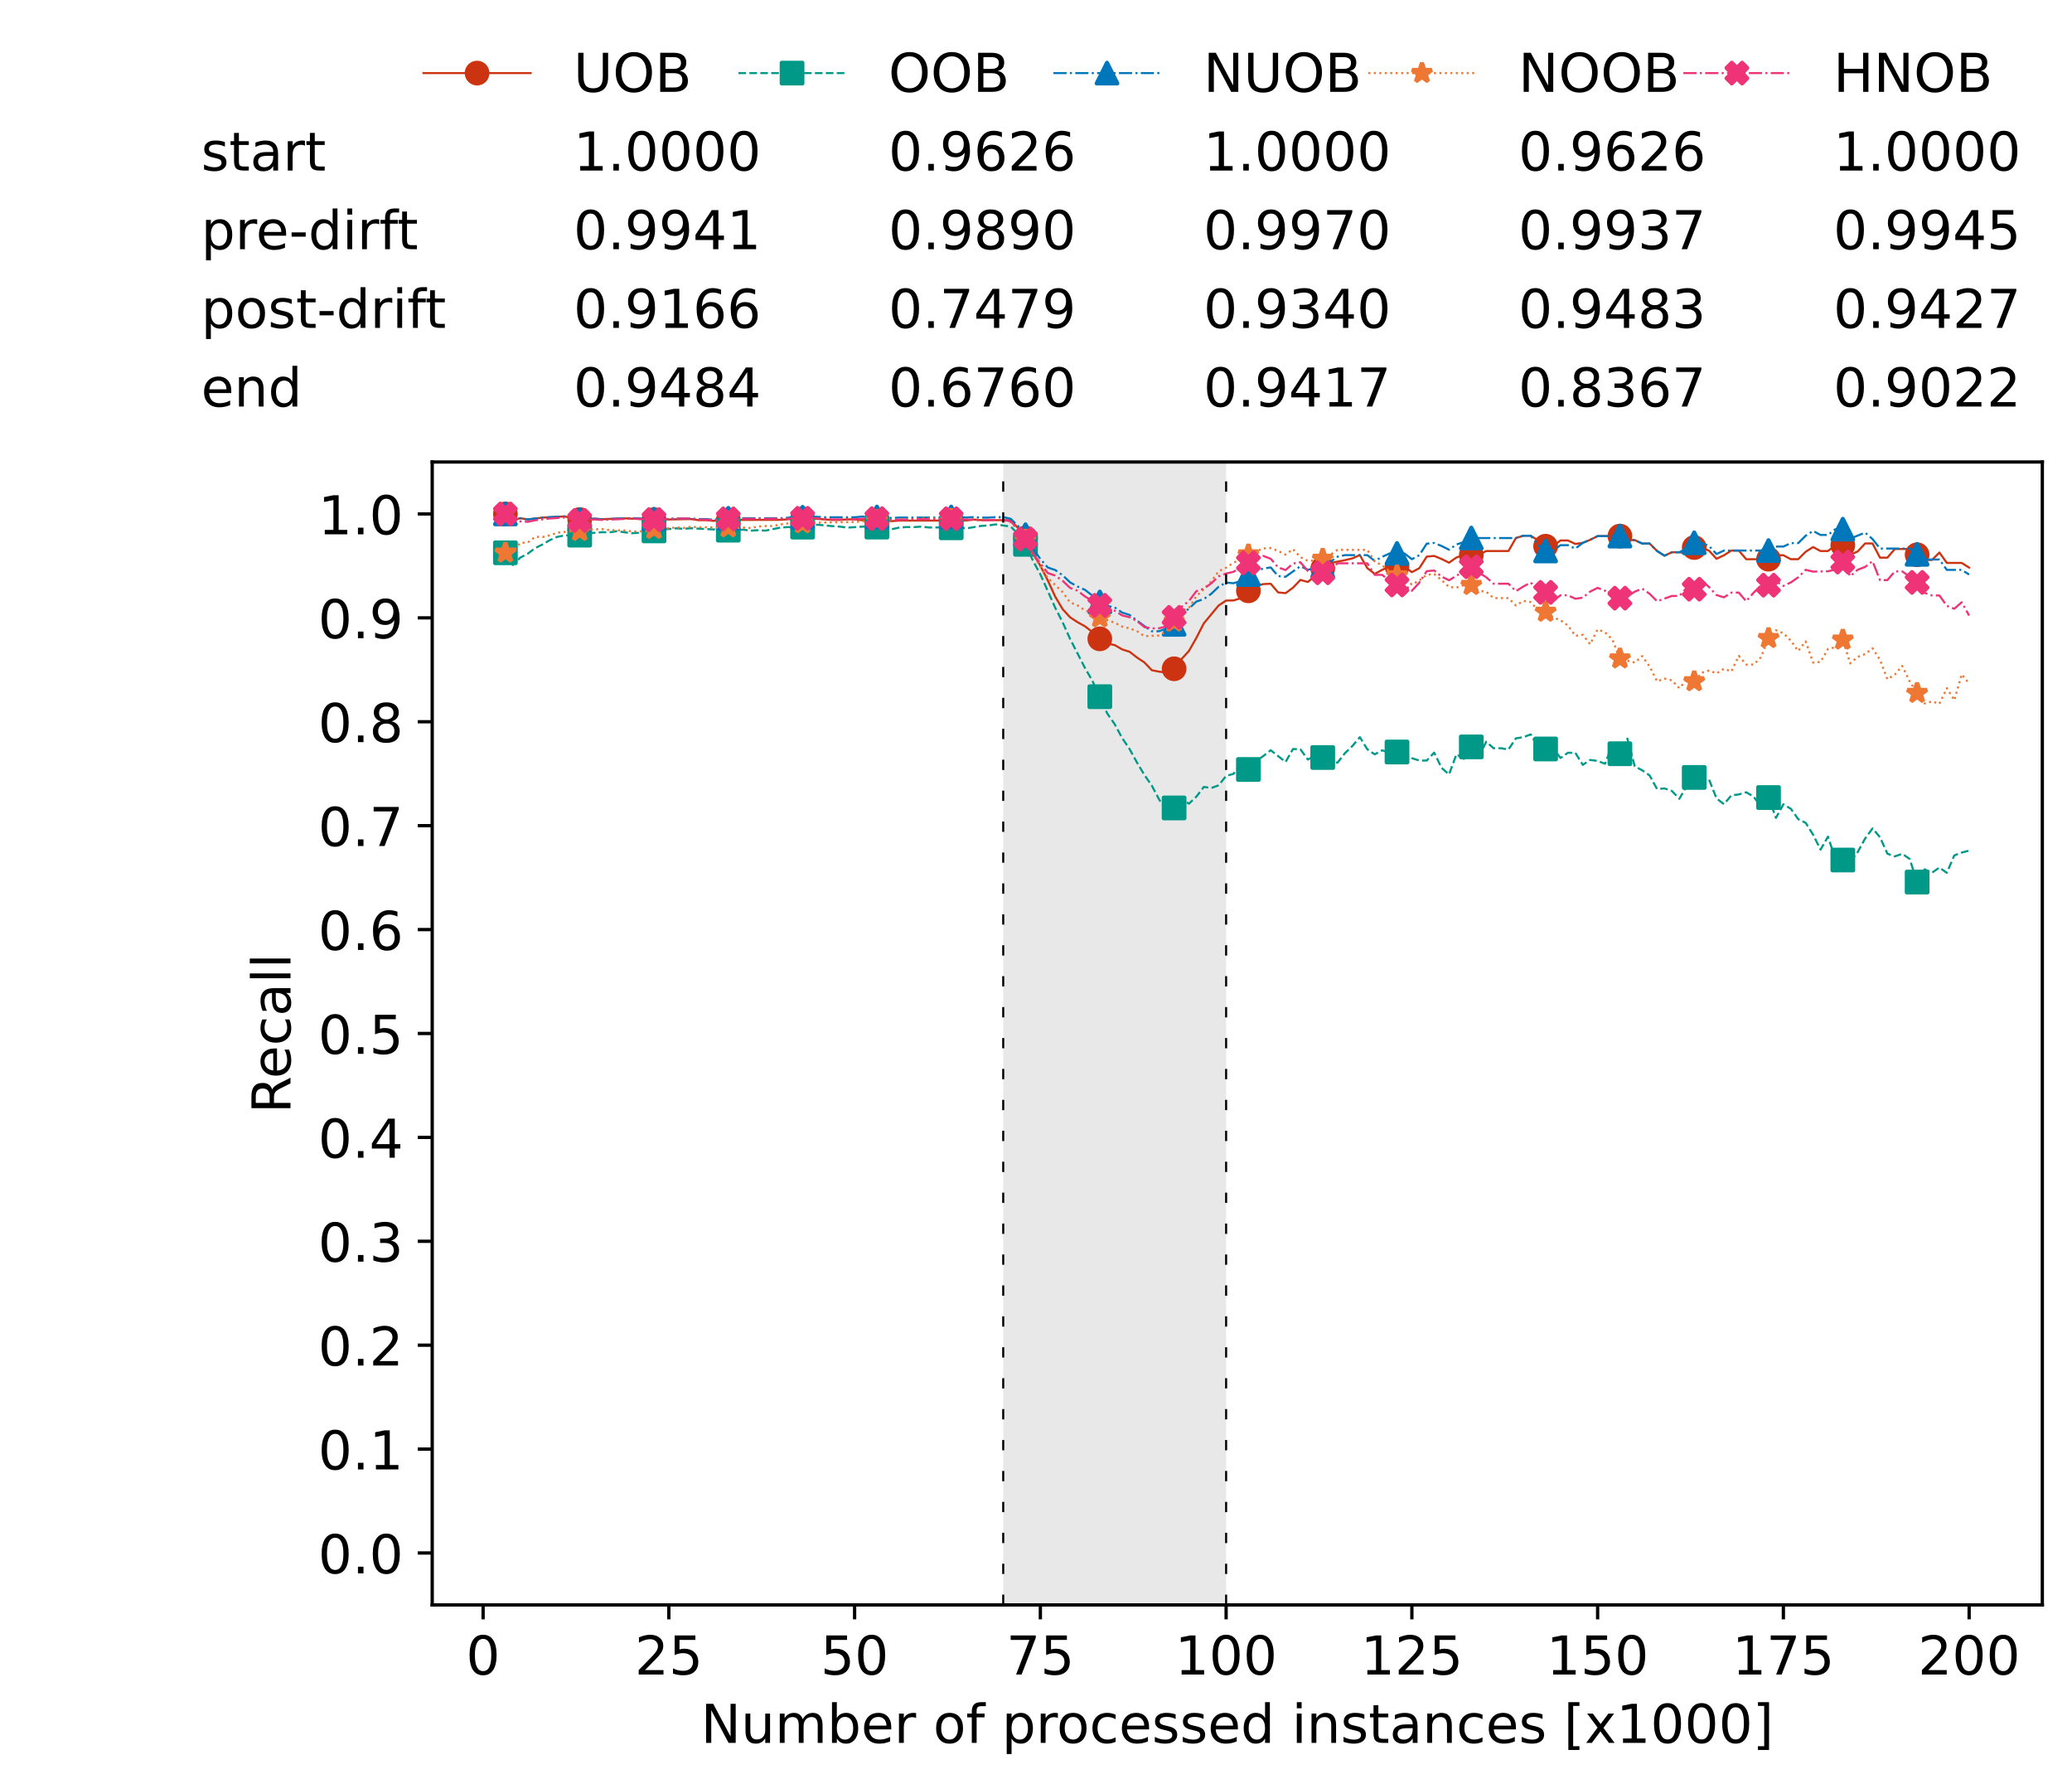 <?xml version="1.0" encoding="utf-8" standalone="no"?>
<!DOCTYPE svg PUBLIC "-//W3C//DTD SVG 1.1//EN"
  "http://www.w3.org/Graphics/SVG/1.1/DTD/svg11.dtd">
<!-- Created with matplotlib (https://matplotlib.org/) -->
<svg height="432.615pt" version="1.1" viewBox="0 0 502.65 432.615" width="502.65pt" xmlns="http://www.w3.org/2000/svg" xmlns:xlink="http://www.w3.org/1999/xlink">
 <defs>
  <style type="text/css">*{stroke-linecap:butt;stroke-linejoin:round;}</style>
 </defs>
 <g id="figure_1">
  <g id="patch_1">
   <path d="M 0 432.615 
L 502.65 432.615 
L 502.65 0 
L 0 0 
z
" style="fill:#ffffff;"/>
  </g>
  <g id="axes_1">
   <g id="patch_2">
    <path d="M 104.85 389.252 
L 495.45 389.252 
L 495.45 112.052 
L 104.85 112.052 
z
" style="fill:#ffffff;"/>
   </g>
   <g id="patch_3">
    <path clip-path="url(#pca985792bf)" d="M 297.446 389.252 
L 297.446 112.052 
L 243.372 112.052 
L 243.372 389.252 
z
" style="fill:#d3d3d3;opacity:0.5;"/>
   </g>
   <g id="matplotlib.axis_1">
    <g id="xtick_1">
     <g id="line2d_1">
      <defs>
       <path d="M 0 0 
L 0 3.5 
" id="mcf2ed4938c" style="stroke:#000000;stroke-width:0.8;"/>
      </defs>
      <g>
       <use style="stroke:#000000;stroke-width:0.8;" x="117.197" xlink:href="#mcf2ed4938c" y="389.252"/>
      </g>
     </g>
     <g id="text_1">
      <!-- 0 -->
      <g transform="translate(113.061 406.13)scale(0.13 -0.13)">
       <defs>
        <path d="M 31.781 66.406 
Q 24.172 66.406 20.328 58.906 
Q 16.5 51.422 16.5 36.375 
Q 16.5 21.391 20.328 13.891 
Q 24.172 6.391 31.781 6.391 
Q 39.453 6.391 43.281 13.891 
Q 47.125 21.391 47.125 36.375 
Q 47.125 51.422 43.281 58.906 
Q 39.453 66.406 31.781 66.406 
z
M 31.781 74.219 
Q 44.047 74.219 50.516 64.516 
Q 56.984 54.828 56.984 36.375 
Q 56.984 17.969 50.516 8.266 
Q 44.047 -1.422 31.781 -1.422 
Q 19.531 -1.422 13.062 8.266 
Q 6.594 17.969 6.594 36.375 
Q 6.594 54.828 13.062 64.516 
Q 19.531 74.219 31.781 74.219 
z
" id="DejaVuSans-48"/>
       </defs>
       <use xlink:href="#DejaVuSans-48"/>
      </g>
     </g>
    </g>
    <g id="xtick_2">
     <g id="line2d_2">
      <g>
       <use style="stroke:#000000;stroke-width:0.8;" x="162.259" xlink:href="#mcf2ed4938c" y="389.252"/>
      </g>
     </g>
     <g id="text_2">
      <!-- 25 -->
      <g transform="translate(153.988 406.13)scale(0.13 -0.13)">
       <defs>
        <path d="M 19.188 8.297 
L 53.609 8.297 
L 53.609 0 
L 7.328 0 
L 7.328 8.297 
Q 12.938 14.109 22.625 23.891 
Q 32.328 33.688 34.812 36.531 
Q 39.547 41.844 41.422 45.531 
Q 43.312 49.219 43.312 52.781 
Q 43.312 58.594 39.234 62.25 
Q 35.156 65.922 28.609 65.922 
Q 23.969 65.922 18.812 64.312 
Q 13.672 62.703 7.812 59.422 
L 7.812 69.391 
Q 13.766 71.781 18.938 73 
Q 24.125 74.219 28.422 74.219 
Q 39.75 74.219 46.484 68.547 
Q 53.219 62.891 53.219 53.422 
Q 53.219 48.922 51.531 44.891 
Q 49.859 40.875 45.406 35.406 
Q 44.188 33.984 37.641 27.219 
Q 31.109 20.453 19.188 8.297 
z
" id="DejaVuSans-50"/>
        <path d="M 10.797 72.906 
L 49.516 72.906 
L 49.516 64.594 
L 19.828 64.594 
L 19.828 46.734 
Q 21.969 47.469 24.109 47.828 
Q 26.266 48.188 28.422 48.188 
Q 40.625 48.188 47.75 41.5 
Q 54.891 34.812 54.891 23.391 
Q 54.891 11.625 47.562 5.094 
Q 40.234 -1.422 26.906 -1.422 
Q 22.312 -1.422 17.547 -0.641 
Q 12.797 0.141 7.719 1.703 
L 7.719 11.625 
Q 12.109 9.234 16.797 8.062 
Q 21.484 6.891 26.703 6.891 
Q 35.156 6.891 40.078 11.328 
Q 45.016 15.766 45.016 23.391 
Q 45.016 31 40.078 35.438 
Q 35.156 39.891 26.703 39.891 
Q 22.75 39.891 18.812 39.016 
Q 14.891 38.141 10.797 36.281 
z
" id="DejaVuSans-53"/>
       </defs>
       <use xlink:href="#DejaVuSans-50"/>
       <use x="63.623" xlink:href="#DejaVuSans-53"/>
      </g>
     </g>
    </g>
    <g id="xtick_3">
     <g id="line2d_3">
      <g>
       <use style="stroke:#000000;stroke-width:0.8;" x="207.322" xlink:href="#mcf2ed4938c" y="389.252"/>
      </g>
     </g>
     <g id="text_3">
      <!-- 50 -->
      <g transform="translate(199.05 406.13)scale(0.13 -0.13)">
       <use xlink:href="#DejaVuSans-53"/>
       <use x="63.623" xlink:href="#DejaVuSans-48"/>
      </g>
     </g>
    </g>
    <g id="xtick_4">
     <g id="line2d_4">
      <g>
       <use style="stroke:#000000;stroke-width:0.8;" x="252.384" xlink:href="#mcf2ed4938c" y="389.252"/>
      </g>
     </g>
     <g id="text_4">
      <!-- 75 -->
      <g transform="translate(244.113 406.13)scale(0.13 -0.13)">
       <defs>
        <path d="M 8.203 72.906 
L 55.078 72.906 
L 55.078 68.703 
L 28.609 0 
L 18.312 0 
L 43.219 64.594 
L 8.203 64.594 
z
" id="DejaVuSans-55"/>
       </defs>
       <use xlink:href="#DejaVuSans-55"/>
       <use x="63.623" xlink:href="#DejaVuSans-53"/>
      </g>
     </g>
    </g>
    <g id="xtick_5">
     <g id="line2d_5">
      <g>
       <use style="stroke:#000000;stroke-width:0.8;" x="297.446" xlink:href="#mcf2ed4938c" y="389.252"/>
      </g>
     </g>
     <g id="text_5">
      <!-- 100 -->
      <g transform="translate(285.039 406.13)scale(0.13 -0.13)">
       <defs>
        <path d="M 12.406 8.297 
L 28.516 8.297 
L 28.516 63.922 
L 10.984 60.406 
L 10.984 69.391 
L 28.422 72.906 
L 38.281 72.906 
L 38.281 8.297 
L 54.391 8.297 
L 54.391 0 
L 12.406 0 
z
" id="DejaVuSans-49"/>
       </defs>
       <use xlink:href="#DejaVuSans-49"/>
       <use x="63.623" xlink:href="#DejaVuSans-48"/>
       <use x="127.246" xlink:href="#DejaVuSans-48"/>
      </g>
     </g>
    </g>
    <g id="xtick_6">
     <g id="line2d_6">
      <g>
       <use style="stroke:#000000;stroke-width:0.8;" x="342.509" xlink:href="#mcf2ed4938c" y="389.252"/>
      </g>
     </g>
     <g id="text_6">
      <!-- 125 -->
      <g transform="translate(330.102 406.13)scale(0.13 -0.13)">
       <use xlink:href="#DejaVuSans-49"/>
       <use x="63.623" xlink:href="#DejaVuSans-50"/>
       <use x="127.246" xlink:href="#DejaVuSans-53"/>
      </g>
     </g>
    </g>
    <g id="xtick_7">
     <g id="line2d_7">
      <g>
       <use style="stroke:#000000;stroke-width:0.8;" x="387.571" xlink:href="#mcf2ed4938c" y="389.252"/>
      </g>
     </g>
     <g id="text_7">
      <!-- 150 -->
      <g transform="translate(375.164 406.13)scale(0.13 -0.13)">
       <use xlink:href="#DejaVuSans-49"/>
       <use x="63.623" xlink:href="#DejaVuSans-53"/>
       <use x="127.246" xlink:href="#DejaVuSans-48"/>
      </g>
     </g>
    </g>
    <g id="xtick_8">
     <g id="line2d_8">
      <g>
       <use style="stroke:#000000;stroke-width:0.8;" x="432.633" xlink:href="#mcf2ed4938c" y="389.252"/>
      </g>
     </g>
     <g id="text_8">
      <!-- 175 -->
      <g transform="translate(420.226 406.13)scale(0.13 -0.13)">
       <use xlink:href="#DejaVuSans-49"/>
       <use x="63.623" xlink:href="#DejaVuSans-55"/>
       <use x="127.246" xlink:href="#DejaVuSans-53"/>
      </g>
     </g>
    </g>
    <g id="xtick_9">
     <g id="line2d_9">
      <g>
       <use style="stroke:#000000;stroke-width:0.8;" x="477.695" xlink:href="#mcf2ed4938c" y="389.252"/>
      </g>
     </g>
     <g id="text_9">
      <!-- 200 -->
      <g transform="translate(465.289 406.13)scale(0.13 -0.13)">
       <use xlink:href="#DejaVuSans-50"/>
       <use x="63.623" xlink:href="#DejaVuSans-48"/>
       <use x="127.246" xlink:href="#DejaVuSans-48"/>
      </g>
     </g>
    </g>
    <g id="text_10">
     <!-- Number of processed instances [x1000] -->
     <g transform="translate(170.025 422.711)scale(0.13 -0.13)">
      <defs>
       <path d="M 9.812 72.906 
L 23.094 72.906 
L 55.422 11.922 
L 55.422 72.906 
L 64.984 72.906 
L 64.984 0 
L 51.703 0 
L 19.391 60.984 
L 19.391 0 
L 9.812 0 
z
" id="DejaVuSans-78"/>
       <path d="M 8.5 21.578 
L 8.5 54.688 
L 17.484 54.688 
L 17.484 21.922 
Q 17.484 14.156 20.5 10.266 
Q 23.531 6.391 29.594 6.391 
Q 36.859 6.391 41.078 11.031 
Q 45.312 15.672 45.312 23.688 
L 45.312 54.688 
L 54.297 54.688 
L 54.297 0 
L 45.312 0 
L 45.312 8.406 
Q 42.047 3.422 37.719 1 
Q 33.406 -1.422 27.688 -1.422 
Q 18.266 -1.422 13.375 4.438 
Q 8.5 10.297 8.5 21.578 
z
M 31.109 56 
z
" id="DejaVuSans-117"/>
       <path d="M 52 44.188 
Q 55.375 50.25 60.062 53.125 
Q 64.75 56 71.094 56 
Q 79.641 56 84.281 50.016 
Q 88.922 44.047 88.922 33.016 
L 88.922 0 
L 79.891 0 
L 79.891 32.719 
Q 79.891 40.578 77.094 44.375 
Q 74.312 48.188 68.609 48.188 
Q 61.625 48.188 57.562 43.547 
Q 53.516 38.922 53.516 30.906 
L 53.516 0 
L 44.484 0 
L 44.484 32.719 
Q 44.484 40.625 41.703 44.406 
Q 38.922 48.188 33.109 48.188 
Q 26.219 48.188 22.156 43.531 
Q 18.109 38.875 18.109 30.906 
L 18.109 0 
L 9.078 0 
L 9.078 54.688 
L 18.109 54.688 
L 18.109 46.188 
Q 21.188 51.219 25.484 53.609 
Q 29.781 56 35.688 56 
Q 41.656 56 45.828 52.969 
Q 50 49.953 52 44.188 
z
" id="DejaVuSans-109"/>
       <path d="M 48.688 27.297 
Q 48.688 37.203 44.609 42.844 
Q 40.531 48.484 33.406 48.484 
Q 26.266 48.484 22.188 42.844 
Q 18.109 37.203 18.109 27.297 
Q 18.109 17.391 22.188 11.75 
Q 26.266 6.109 33.406 6.109 
Q 40.531 6.109 44.609 11.75 
Q 48.688 17.391 48.688 27.297 
z
M 18.109 46.391 
Q 20.953 51.266 25.266 53.625 
Q 29.594 56 35.594 56 
Q 45.562 56 51.781 48.094 
Q 58.016 40.188 58.016 27.297 
Q 58.016 14.406 51.781 6.484 
Q 45.562 -1.422 35.594 -1.422 
Q 29.594 -1.422 25.266 0.953 
Q 20.953 3.328 18.109 8.203 
L 18.109 0 
L 9.078 0 
L 9.078 75.984 
L 18.109 75.984 
z
" id="DejaVuSans-98"/>
       <path d="M 56.203 29.594 
L 56.203 25.203 
L 14.891 25.203 
Q 15.484 15.922 20.484 11.062 
Q 25.484 6.203 34.422 6.203 
Q 39.594 6.203 44.453 7.469 
Q 49.312 8.734 54.109 11.281 
L 54.109 2.781 
Q 49.266 0.734 44.188 -0.344 
Q 39.109 -1.422 33.891 -1.422 
Q 20.797 -1.422 13.156 6.188 
Q 5.516 13.812 5.516 26.812 
Q 5.516 40.234 12.766 48.109 
Q 20.016 56 32.328 56 
Q 43.359 56 49.781 48.891 
Q 56.203 41.797 56.203 29.594 
z
M 47.219 32.234 
Q 47.125 39.594 43.094 43.984 
Q 39.062 48.391 32.422 48.391 
Q 24.906 48.391 20.391 44.141 
Q 15.875 39.891 15.188 32.172 
z
" id="DejaVuSans-101"/>
       <path d="M 41.109 46.297 
Q 39.594 47.172 37.812 47.578 
Q 36.031 48 33.891 48 
Q 26.266 48 22.188 43.047 
Q 18.109 38.094 18.109 28.812 
L 18.109 0 
L 9.078 0 
L 9.078 54.688 
L 18.109 54.688 
L 18.109 46.188 
Q 20.953 51.172 25.484 53.578 
Q 30.031 56 36.531 56 
Q 37.453 56 38.578 55.875 
Q 39.703 55.766 41.062 55.516 
z
" id="DejaVuSans-114"/>
       <path id="DejaVuSans-32"/>
       <path d="M 30.609 48.391 
Q 23.391 48.391 19.188 42.75 
Q 14.984 37.109 14.984 27.297 
Q 14.984 17.484 19.156 11.844 
Q 23.344 6.203 30.609 6.203 
Q 37.797 6.203 41.984 11.859 
Q 46.188 17.531 46.188 27.297 
Q 46.188 37.016 41.984 42.703 
Q 37.797 48.391 30.609 48.391 
z
M 30.609 56 
Q 42.328 56 49.016 48.375 
Q 55.719 40.766 55.719 27.297 
Q 55.719 13.875 49.016 6.219 
Q 42.328 -1.422 30.609 -1.422 
Q 18.844 -1.422 12.172 6.219 
Q 5.516 13.875 5.516 27.297 
Q 5.516 40.766 12.172 48.375 
Q 18.844 56 30.609 56 
z
" id="DejaVuSans-111"/>
       <path d="M 37.109 75.984 
L 37.109 68.5 
L 28.516 68.5 
Q 23.688 68.5 21.797 66.547 
Q 19.922 64.594 19.922 59.516 
L 19.922 54.688 
L 34.719 54.688 
L 34.719 47.703 
L 19.922 47.703 
L 19.922 0 
L 10.891 0 
L 10.891 47.703 
L 2.297 47.703 
L 2.297 54.688 
L 10.891 54.688 
L 10.891 58.5 
Q 10.891 67.625 15.141 71.797 
Q 19.391 75.984 28.609 75.984 
z
" id="DejaVuSans-102"/>
       <path d="M 18.109 8.203 
L 18.109 -20.797 
L 9.078 -20.797 
L 9.078 54.688 
L 18.109 54.688 
L 18.109 46.391 
Q 20.953 51.266 25.266 53.625 
Q 29.594 56 35.594 56 
Q 45.562 56 51.781 48.094 
Q 58.016 40.188 58.016 27.297 
Q 58.016 14.406 51.781 6.484 
Q 45.562 -1.422 35.594 -1.422 
Q 29.594 -1.422 25.266 0.953 
Q 20.953 3.328 18.109 8.203 
z
M 48.688 27.297 
Q 48.688 37.203 44.609 42.844 
Q 40.531 48.484 33.406 48.484 
Q 26.266 48.484 22.188 42.844 
Q 18.109 37.203 18.109 27.297 
Q 18.109 17.391 22.188 11.75 
Q 26.266 6.109 33.406 6.109 
Q 40.531 6.109 44.609 11.75 
Q 48.688 17.391 48.688 27.297 
z
" id="DejaVuSans-112"/>
       <path d="M 48.781 52.594 
L 48.781 44.188 
Q 44.969 46.297 41.141 47.344 
Q 37.312 48.391 33.406 48.391 
Q 24.656 48.391 19.812 42.844 
Q 14.984 37.312 14.984 27.297 
Q 14.984 17.281 19.812 11.734 
Q 24.656 6.203 33.406 6.203 
Q 37.312 6.203 41.141 7.25 
Q 44.969 8.297 48.781 10.406 
L 48.781 2.094 
Q 45.016 0.344 40.984 -0.531 
Q 36.969 -1.422 32.422 -1.422 
Q 20.062 -1.422 12.781 6.344 
Q 5.516 14.109 5.516 27.297 
Q 5.516 40.672 12.859 48.328 
Q 20.219 56 33.016 56 
Q 37.156 56 41.109 55.141 
Q 45.062 54.297 48.781 52.594 
z
" id="DejaVuSans-99"/>
       <path d="M 44.281 53.078 
L 44.281 44.578 
Q 40.484 46.531 36.375 47.5 
Q 32.281 48.484 27.875 48.484 
Q 21.188 48.484 17.844 46.438 
Q 14.5 44.391 14.5 40.281 
Q 14.5 37.156 16.891 35.375 
Q 19.281 33.594 26.516 31.984 
L 29.594 31.297 
Q 39.156 29.25 43.188 25.516 
Q 47.219 21.781 47.219 15.094 
Q 47.219 7.469 41.188 3.016 
Q 35.156 -1.422 24.609 -1.422 
Q 20.219 -1.422 15.453 -0.562 
Q 10.688 0.297 5.422 2 
L 5.422 11.281 
Q 10.406 8.688 15.234 7.391 
Q 20.062 6.109 24.812 6.109 
Q 31.156 6.109 34.562 8.281 
Q 37.984 10.453 37.984 14.406 
Q 37.984 18.062 35.516 20.016 
Q 33.062 21.969 24.703 23.781 
L 21.578 24.516 
Q 13.234 26.266 9.516 29.906 
Q 5.812 33.547 5.812 39.891 
Q 5.812 47.609 11.281 51.797 
Q 16.75 56 26.812 56 
Q 31.781 56 36.172 55.266 
Q 40.578 54.547 44.281 53.078 
z
" id="DejaVuSans-115"/>
       <path d="M 45.406 46.391 
L 45.406 75.984 
L 54.391 75.984 
L 54.391 0 
L 45.406 0 
L 45.406 8.203 
Q 42.578 3.328 38.25 0.953 
Q 33.938 -1.422 27.875 -1.422 
Q 17.969 -1.422 11.734 6.484 
Q 5.516 14.406 5.516 27.297 
Q 5.516 40.188 11.734 48.094 
Q 17.969 56 27.875 56 
Q 33.938 56 38.25 53.625 
Q 42.578 51.266 45.406 46.391 
z
M 14.797 27.297 
Q 14.797 17.391 18.875 11.75 
Q 22.953 6.109 30.078 6.109 
Q 37.203 6.109 41.297 11.75 
Q 45.406 17.391 45.406 27.297 
Q 45.406 37.203 41.297 42.844 
Q 37.203 48.484 30.078 48.484 
Q 22.953 48.484 18.875 42.844 
Q 14.797 37.203 14.797 27.297 
z
" id="DejaVuSans-100"/>
       <path d="M 9.422 54.688 
L 18.406 54.688 
L 18.406 0 
L 9.422 0 
z
M 9.422 75.984 
L 18.406 75.984 
L 18.406 64.594 
L 9.422 64.594 
z
" id="DejaVuSans-105"/>
       <path d="M 54.891 33.016 
L 54.891 0 
L 45.906 0 
L 45.906 32.719 
Q 45.906 40.484 42.875 44.328 
Q 39.844 48.188 33.797 48.188 
Q 26.516 48.188 22.312 43.547 
Q 18.109 38.922 18.109 30.906 
L 18.109 0 
L 9.078 0 
L 9.078 54.688 
L 18.109 54.688 
L 18.109 46.188 
Q 21.344 51.125 25.703 53.562 
Q 30.078 56 35.797 56 
Q 45.219 56 50.047 50.172 
Q 54.891 44.344 54.891 33.016 
z
" id="DejaVuSans-110"/>
       <path d="M 18.312 70.219 
L 18.312 54.688 
L 36.812 54.688 
L 36.812 47.703 
L 18.312 47.703 
L 18.312 18.016 
Q 18.312 11.328 20.141 9.422 
Q 21.969 7.516 27.594 7.516 
L 36.812 7.516 
L 36.812 0 
L 27.594 0 
Q 17.188 0 13.234 3.875 
Q 9.281 7.766 9.281 18.016 
L 9.281 47.703 
L 2.688 47.703 
L 2.688 54.688 
L 9.281 54.688 
L 9.281 70.219 
z
" id="DejaVuSans-116"/>
       <path d="M 34.281 27.484 
Q 23.391 27.484 19.188 25 
Q 14.984 22.516 14.984 16.5 
Q 14.984 11.719 18.141 8.906 
Q 21.297 6.109 26.703 6.109 
Q 34.188 6.109 38.703 11.406 
Q 43.219 16.703 43.219 25.484 
L 43.219 27.484 
z
M 52.203 31.203 
L 52.203 0 
L 43.219 0 
L 43.219 8.297 
Q 40.141 3.328 35.547 0.953 
Q 30.953 -1.422 24.312 -1.422 
Q 15.922 -1.422 10.953 3.297 
Q 6 8.016 6 15.922 
Q 6 25.141 12.172 29.828 
Q 18.359 34.516 30.609 34.516 
L 43.219 34.516 
L 43.219 35.406 
Q 43.219 41.609 39.141 45 
Q 35.062 48.391 27.688 48.391 
Q 23 48.391 18.547 47.266 
Q 14.109 46.141 10.016 43.891 
L 10.016 52.203 
Q 14.938 54.109 19.578 55.047 
Q 24.219 56 28.609 56 
Q 40.484 56 46.344 49.844 
Q 52.203 43.703 52.203 31.203 
z
" id="DejaVuSans-97"/>
       <path d="M 8.594 75.984 
L 29.297 75.984 
L 29.297 69 
L 17.578 69 
L 17.578 -6.203 
L 29.297 -6.203 
L 29.297 -13.188 
L 8.594 -13.188 
z
" id="DejaVuSans-91"/>
       <path d="M 54.891 54.688 
L 35.109 28.078 
L 55.906 0 
L 45.312 0 
L 29.391 21.484 
L 13.484 0 
L 2.875 0 
L 24.125 28.609 
L 4.688 54.688 
L 15.281 54.688 
L 29.781 35.203 
L 44.281 54.688 
z
" id="DejaVuSans-120"/>
       <path d="M 30.422 75.984 
L 30.422 -13.188 
L 9.719 -13.188 
L 9.719 -6.203 
L 21.391 -6.203 
L 21.391 69 
L 9.719 69 
L 9.719 75.984 
z
" id="DejaVuSans-93"/>
      </defs>
      <use xlink:href="#DejaVuSans-78"/>
      <use x="74.805" xlink:href="#DejaVuSans-117"/>
      <use x="138.184" xlink:href="#DejaVuSans-109"/>
      <use x="235.596" xlink:href="#DejaVuSans-98"/>
      <use x="299.072" xlink:href="#DejaVuSans-101"/>
      <use x="360.596" xlink:href="#DejaVuSans-114"/>
      <use x="401.709" xlink:href="#DejaVuSans-32"/>
      <use x="433.496" xlink:href="#DejaVuSans-111"/>
      <use x="494.678" xlink:href="#DejaVuSans-102"/>
      <use x="529.883" xlink:href="#DejaVuSans-32"/>
      <use x="561.67" xlink:href="#DejaVuSans-112"/>
      <use x="625.146" xlink:href="#DejaVuSans-114"/>
      <use x="664.01" xlink:href="#DejaVuSans-111"/>
      <use x="725.191" xlink:href="#DejaVuSans-99"/>
      <use x="780.172" xlink:href="#DejaVuSans-101"/>
      <use x="841.695" xlink:href="#DejaVuSans-115"/>
      <use x="893.795" xlink:href="#DejaVuSans-115"/>
      <use x="945.895" xlink:href="#DejaVuSans-101"/>
      <use x="1007.418" xlink:href="#DejaVuSans-100"/>
      <use x="1070.895" xlink:href="#DejaVuSans-32"/>
      <use x="1102.682" xlink:href="#DejaVuSans-105"/>
      <use x="1130.465" xlink:href="#DejaVuSans-110"/>
      <use x="1193.844" xlink:href="#DejaVuSans-115"/>
      <use x="1245.943" xlink:href="#DejaVuSans-116"/>
      <use x="1285.152" xlink:href="#DejaVuSans-97"/>
      <use x="1346.432" xlink:href="#DejaVuSans-110"/>
      <use x="1409.811" xlink:href="#DejaVuSans-99"/>
      <use x="1464.791" xlink:href="#DejaVuSans-101"/>
      <use x="1526.314" xlink:href="#DejaVuSans-115"/>
      <use x="1578.414" xlink:href="#DejaVuSans-32"/>
      <use x="1610.201" xlink:href="#DejaVuSans-91"/>
      <use x="1649.215" xlink:href="#DejaVuSans-120"/>
      <use x="1708.395" xlink:href="#DejaVuSans-49"/>
      <use x="1772.018" xlink:href="#DejaVuSans-48"/>
      <use x="1835.641" xlink:href="#DejaVuSans-48"/>
      <use x="1899.264" xlink:href="#DejaVuSans-48"/>
      <use x="1962.887" xlink:href="#DejaVuSans-93"/>
     </g>
    </g>
   </g>
   <g id="matplotlib.axis_2">
    <g id="ytick_1">
     <g id="line2d_10">
      <defs>
       <path d="M 0 0 
L -3.5 0 
" id="m2e038227de" style="stroke:#000000;stroke-width:0.8;"/>
      </defs>
      <g>
       <use style="stroke:#000000;stroke-width:0.8;" x="104.85" xlink:href="#m2e038227de" y="376.652"/>
      </g>
     </g>
     <g id="text_11">
      <!-- 0.0 -->
      <g transform="translate(77.176 381.591)scale(0.13 -0.13)">
       <defs>
        <path d="M 10.688 12.406 
L 21 12.406 
L 21 0 
L 10.688 0 
z
" id="DejaVuSans-46"/>
       </defs>
       <use xlink:href="#DejaVuSans-48"/>
       <use x="63.623" xlink:href="#DejaVuSans-46"/>
       <use x="95.41" xlink:href="#DejaVuSans-48"/>
      </g>
     </g>
    </g>
    <g id="ytick_2">
     <g id="line2d_11">
      <g>
       <use style="stroke:#000000;stroke-width:0.8;" x="104.85" xlink:href="#m2e038227de" y="351.452"/>
      </g>
     </g>
     <g id="text_12">
      <!-- 0.1 -->
      <g transform="translate(77.176 356.391)scale(0.13 -0.13)">
       <use xlink:href="#DejaVuSans-48"/>
       <use x="63.623" xlink:href="#DejaVuSans-46"/>
       <use x="95.41" xlink:href="#DejaVuSans-49"/>
      </g>
     </g>
    </g>
    <g id="ytick_3">
     <g id="line2d_12">
      <g>
       <use style="stroke:#000000;stroke-width:0.8;" x="104.85" xlink:href="#m2e038227de" y="326.252"/>
      </g>
     </g>
     <g id="text_13">
      <!-- 0.2 -->
      <g transform="translate(77.176 331.191)scale(0.13 -0.13)">
       <use xlink:href="#DejaVuSans-48"/>
       <use x="63.623" xlink:href="#DejaVuSans-46"/>
       <use x="95.41" xlink:href="#DejaVuSans-50"/>
      </g>
     </g>
    </g>
    <g id="ytick_4">
     <g id="line2d_13">
      <g>
       <use style="stroke:#000000;stroke-width:0.8;" x="104.85" xlink:href="#m2e038227de" y="301.052"/>
      </g>
     </g>
     <g id="text_14">
      <!-- 0.3 -->
      <g transform="translate(77.176 305.991)scale(0.13 -0.13)">
       <defs>
        <path d="M 40.578 39.312 
Q 47.656 37.797 51.625 33 
Q 55.609 28.219 55.609 21.188 
Q 55.609 10.406 48.188 4.484 
Q 40.766 -1.422 27.094 -1.422 
Q 22.516 -1.422 17.656 -0.516 
Q 12.797 0.391 7.625 2.203 
L 7.625 11.719 
Q 11.719 9.328 16.594 8.109 
Q 21.484 6.891 26.812 6.891 
Q 36.078 6.891 40.938 10.547 
Q 45.797 14.203 45.797 21.188 
Q 45.797 27.641 41.281 31.266 
Q 36.766 34.906 28.719 34.906 
L 20.219 34.906 
L 20.219 43.016 
L 29.109 43.016 
Q 36.375 43.016 40.234 45.922 
Q 44.094 48.828 44.094 54.297 
Q 44.094 59.906 40.109 62.906 
Q 36.141 65.922 28.719 65.922 
Q 24.656 65.922 20.016 65.031 
Q 15.375 64.156 9.812 62.312 
L 9.812 71.094 
Q 15.438 72.656 20.344 73.438 
Q 25.25 74.219 29.594 74.219 
Q 40.828 74.219 47.359 69.109 
Q 53.906 64.016 53.906 55.328 
Q 53.906 49.266 50.438 45.094 
Q 46.969 40.922 40.578 39.312 
z
" id="DejaVuSans-51"/>
       </defs>
       <use xlink:href="#DejaVuSans-48"/>
       <use x="63.623" xlink:href="#DejaVuSans-46"/>
       <use x="95.41" xlink:href="#DejaVuSans-51"/>
      </g>
     </g>
    </g>
    <g id="ytick_5">
     <g id="line2d_14">
      <g>
       <use style="stroke:#000000;stroke-width:0.8;" x="104.85" xlink:href="#m2e038227de" y="275.852"/>
      </g>
     </g>
     <g id="text_15">
      <!-- 0.4 -->
      <g transform="translate(77.176 280.791)scale(0.13 -0.13)">
       <defs>
        <path d="M 37.797 64.312 
L 12.891 25.391 
L 37.797 25.391 
z
M 35.203 72.906 
L 47.609 72.906 
L 47.609 25.391 
L 58.016 25.391 
L 58.016 17.188 
L 47.609 17.188 
L 47.609 0 
L 37.797 0 
L 37.797 17.188 
L 4.891 17.188 
L 4.891 26.703 
z
" id="DejaVuSans-52"/>
       </defs>
       <use xlink:href="#DejaVuSans-48"/>
       <use x="63.623" xlink:href="#DejaVuSans-46"/>
       <use x="95.41" xlink:href="#DejaVuSans-52"/>
      </g>
     </g>
    </g>
    <g id="ytick_6">
     <g id="line2d_15">
      <g>
       <use style="stroke:#000000;stroke-width:0.8;" x="104.85" xlink:href="#m2e038227de" y="250.652"/>
      </g>
     </g>
     <g id="text_16">
      <!-- 0.5 -->
      <g transform="translate(77.176 255.591)scale(0.13 -0.13)">
       <use xlink:href="#DejaVuSans-48"/>
       <use x="63.623" xlink:href="#DejaVuSans-46"/>
       <use x="95.41" xlink:href="#DejaVuSans-53"/>
      </g>
     </g>
    </g>
    <g id="ytick_7">
     <g id="line2d_16">
      <g>
       <use style="stroke:#000000;stroke-width:0.8;" x="104.85" xlink:href="#m2e038227de" y="225.452"/>
      </g>
     </g>
     <g id="text_17">
      <!-- 0.6 -->
      <g transform="translate(77.176 230.391)scale(0.13 -0.13)">
       <defs>
        <path d="M 33.016 40.375 
Q 26.375 40.375 22.484 35.828 
Q 18.609 31.297 18.609 23.391 
Q 18.609 15.531 22.484 10.953 
Q 26.375 6.391 33.016 6.391 
Q 39.656 6.391 43.531 10.953 
Q 47.406 15.531 47.406 23.391 
Q 47.406 31.297 43.531 35.828 
Q 39.656 40.375 33.016 40.375 
z
M 52.594 71.297 
L 52.594 62.312 
Q 48.875 64.062 45.094 64.984 
Q 41.312 65.922 37.594 65.922 
Q 27.828 65.922 22.672 59.328 
Q 17.531 52.734 16.797 39.406 
Q 19.672 43.656 24.016 45.922 
Q 28.375 48.188 33.594 48.188 
Q 44.578 48.188 50.953 41.516 
Q 57.328 34.859 57.328 23.391 
Q 57.328 12.156 50.688 5.359 
Q 44.047 -1.422 33.016 -1.422 
Q 20.359 -1.422 13.672 8.266 
Q 6.984 17.969 6.984 36.375 
Q 6.984 53.656 15.188 63.938 
Q 23.391 74.219 37.203 74.219 
Q 40.922 74.219 44.703 73.484 
Q 48.484 72.75 52.594 71.297 
z
" id="DejaVuSans-54"/>
       </defs>
       <use xlink:href="#DejaVuSans-48"/>
       <use x="63.623" xlink:href="#DejaVuSans-46"/>
       <use x="95.41" xlink:href="#DejaVuSans-54"/>
      </g>
     </g>
    </g>
    <g id="ytick_8">
     <g id="line2d_17">
      <g>
       <use style="stroke:#000000;stroke-width:0.8;" x="104.85" xlink:href="#m2e038227de" y="200.252"/>
      </g>
     </g>
     <g id="text_18">
      <!-- 0.7 -->
      <g transform="translate(77.176 205.191)scale(0.13 -0.13)">
       <use xlink:href="#DejaVuSans-48"/>
       <use x="63.623" xlink:href="#DejaVuSans-46"/>
       <use x="95.41" xlink:href="#DejaVuSans-55"/>
      </g>
     </g>
    </g>
    <g id="ytick_9">
     <g id="line2d_18">
      <g>
       <use style="stroke:#000000;stroke-width:0.8;" x="104.85" xlink:href="#m2e038227de" y="175.052"/>
      </g>
     </g>
     <g id="text_19">
      <!-- 0.8 -->
      <g transform="translate(77.176 179.991)scale(0.13 -0.13)">
       <defs>
        <path d="M 31.781 34.625 
Q 24.75 34.625 20.719 30.859 
Q 16.703 27.094 16.703 20.516 
Q 16.703 13.922 20.719 10.156 
Q 24.75 6.391 31.781 6.391 
Q 38.812 6.391 42.859 10.172 
Q 46.922 13.969 46.922 20.516 
Q 46.922 27.094 42.891 30.859 
Q 38.875 34.625 31.781 34.625 
z
M 21.922 38.812 
Q 15.578 40.375 12.031 44.719 
Q 8.5 49.078 8.5 55.328 
Q 8.5 64.062 14.719 69.141 
Q 20.953 74.219 31.781 74.219 
Q 42.672 74.219 48.875 69.141 
Q 55.078 64.062 55.078 55.328 
Q 55.078 49.078 51.531 44.719 
Q 48 40.375 41.703 38.812 
Q 48.828 37.156 52.797 32.312 
Q 56.781 27.484 56.781 20.516 
Q 56.781 9.906 50.312 4.234 
Q 43.844 -1.422 31.781 -1.422 
Q 19.734 -1.422 13.25 4.234 
Q 6.781 9.906 6.781 20.516 
Q 6.781 27.484 10.781 32.312 
Q 14.797 37.156 21.922 38.812 
z
M 18.312 54.391 
Q 18.312 48.734 21.844 45.562 
Q 25.391 42.391 31.781 42.391 
Q 38.141 42.391 41.719 45.562 
Q 45.312 48.734 45.312 54.391 
Q 45.312 60.062 41.719 63.234 
Q 38.141 66.406 31.781 66.406 
Q 25.391 66.406 21.844 63.234 
Q 18.312 60.062 18.312 54.391 
z
" id="DejaVuSans-56"/>
       </defs>
       <use xlink:href="#DejaVuSans-48"/>
       <use x="63.623" xlink:href="#DejaVuSans-46"/>
       <use x="95.41" xlink:href="#DejaVuSans-56"/>
      </g>
     </g>
    </g>
    <g id="ytick_10">
     <g id="line2d_19">
      <g>
       <use style="stroke:#000000;stroke-width:0.8;" x="104.85" xlink:href="#m2e038227de" y="149.852"/>
      </g>
     </g>
     <g id="text_20">
      <!-- 0.9 -->
      <g transform="translate(77.176 154.791)scale(0.13 -0.13)">
       <defs>
        <path d="M 10.984 1.516 
L 10.984 10.5 
Q 14.703 8.734 18.5 7.812 
Q 22.312 6.891 25.984 6.891 
Q 35.75 6.891 40.891 13.453 
Q 46.047 20.016 46.781 33.406 
Q 43.953 29.203 39.594 26.953 
Q 35.25 24.703 29.984 24.703 
Q 19.047 24.703 12.672 31.312 
Q 6.297 37.938 6.297 49.422 
Q 6.297 60.641 12.938 67.422 
Q 19.578 74.219 30.609 74.219 
Q 43.266 74.219 49.922 64.516 
Q 56.594 54.828 56.594 36.375 
Q 56.594 19.141 48.406 8.859 
Q 40.234 -1.422 26.422 -1.422 
Q 22.703 -1.422 18.891 -0.688 
Q 15.094 0.047 10.984 1.516 
z
M 30.609 32.422 
Q 37.25 32.422 41.125 36.953 
Q 45.016 41.5 45.016 49.422 
Q 45.016 57.281 41.125 61.844 
Q 37.25 66.406 30.609 66.406 
Q 23.969 66.406 20.094 61.844 
Q 16.219 57.281 16.219 49.422 
Q 16.219 41.5 20.094 36.953 
Q 23.969 32.422 30.609 32.422 
z
" id="DejaVuSans-57"/>
       </defs>
       <use xlink:href="#DejaVuSans-48"/>
       <use x="63.623" xlink:href="#DejaVuSans-46"/>
       <use x="95.41" xlink:href="#DejaVuSans-57"/>
      </g>
     </g>
    </g>
    <g id="ytick_11">
     <g id="line2d_20">
      <g>
       <use style="stroke:#000000;stroke-width:0.8;" x="104.85" xlink:href="#m2e038227de" y="124.652"/>
      </g>
     </g>
     <g id="text_21">
      <!-- 1.0 -->
      <g transform="translate(77.176 129.591)scale(0.13 -0.13)">
       <use xlink:href="#DejaVuSans-49"/>
       <use x="63.623" xlink:href="#DejaVuSans-46"/>
       <use x="95.41" xlink:href="#DejaVuSans-48"/>
      </g>
     </g>
    </g>
    <g id="text_22">
     <!-- Recall -->
     <g transform="translate(70.472 270.044)rotate(-90)scale(0.13 -0.13)">
      <defs>
       <path d="M 44.391 34.188 
Q 47.562 33.109 50.562 29.594 
Q 53.562 26.078 56.594 19.922 
L 66.609 0 
L 56 0 
L 46.688 18.703 
Q 43.062 26.031 39.672 28.422 
Q 36.281 30.812 30.422 30.812 
L 19.672 30.812 
L 19.672 0 
L 9.812 0 
L 9.812 72.906 
L 32.078 72.906 
Q 44.578 72.906 50.734 67.672 
Q 56.891 62.453 56.891 51.906 
Q 56.891 45.016 53.688 40.469 
Q 50.484 35.938 44.391 34.188 
z
M 19.672 64.797 
L 19.672 38.922 
L 32.078 38.922 
Q 39.203 38.922 42.844 42.219 
Q 46.484 45.516 46.484 51.906 
Q 46.484 58.297 42.844 61.547 
Q 39.203 64.797 32.078 64.797 
z
" id="DejaVuSans-82"/>
       <path d="M 9.422 75.984 
L 18.406 75.984 
L 18.406 0 
L 9.422 0 
z
" id="DejaVuSans-108"/>
      </defs>
      <use xlink:href="#DejaVuSans-82"/>
      <use x="64.982" xlink:href="#DejaVuSans-101"/>
      <use x="126.506" xlink:href="#DejaVuSans-99"/>
      <use x="181.486" xlink:href="#DejaVuSans-97"/>
      <use x="242.766" xlink:href="#DejaVuSans-108"/>
      <use x="270.549" xlink:href="#DejaVuSans-108"/>
     </g>
    </g>
   </g>
   <g id="line2d_21"/>
   <g id="line2d_22"/>
   <g id="line2d_23"/>
   <g id="line2d_24"/>
   <g id="line2d_25"/>
   <g id="line2d_26">
    <path clip-path="url(#pca985792bf)" d="M 122.605 124.652 
L 124.407 126.188 
L 126.21 125.676 
L 128.012 125.988 
L 131.617 125.542 
L 137.024 125.246 
L 138.827 125.722 
L 140.629 126.013 
L 144.234 125.804 
L 146.037 125.933 
L 151.444 125.707 
L 158.654 126.043 
L 167.667 125.895 
L 169.469 126.16 
L 171.272 126.16 
L 173.074 126.321 
L 176.679 126.104 
L 189.297 126.076 
L 191.099 125.959 
L 192.902 125.716 
L 194.704 125.844 
L 196.507 125.725 
L 201.914 126.106 
L 203.717 126.106 
L 205.519 125.967 
L 207.322 125.967 
L 209.124 126.162 
L 210.927 126.032 
L 216.334 126.396 
L 218.137 126.263 
L 234.359 126.247 
L 236.162 126.014 
L 237.964 126.143 
L 245.174 126.186 
L 246.976 128.063 
L 248.779 130.503 
L 250.581 134.183 
L 252.384 137.211 
L 254.186 140.768 
L 255.989 144.715 
L 257.791 147.746 
L 259.594 149.718 
L 261.396 150.894 
L 263.199 151.894 
L 265.001 153.294 
L 266.804 154.944 
L 268.606 156.107 
L 270.409 156.447 
L 272.211 157.497 
L 274.014 158.067 
L 275.816 159.467 
L 277.619 160.661 
L 279.421 162.551 
L 281.224 162.908 
L 283.026 163.131 
L 284.829 162.204 
L 286.631 159.849 
L 288.434 157.866 
L 290.236 154.69 
L 292.039 151.177 
L 295.644 146.834 
L 297.446 145.658 
L 299.249 145.628 
L 301.051 145.068 
L 302.854 143.299 
L 304.656 142.136 
L 306.459 141.661 
L 308.261 141.58 
L 310.064 143.68 
L 311.866 143.855 
L 313.669 142.542 
L 315.471 140.652 
L 317.274 141.149 
L 319.076 139.649 
L 320.879 137.899 
L 322.681 136.573 
L 326.286 135.856 
L 328.089 135.422 
L 329.891 134.635 
L 331.694 137.785 
L 333.496 139.185 
L 335.299 138.215 
L 337.101 137.375 
L 340.706 137.375 
L 342.509 138.775 
L 344.311 137.806 
L 346.114 135.006 
L 347.916 134.831 
L 349.719 135.572 
L 351.521 136.472 
L 353.324 135.212 
L 355.126 134.612 
L 358.731 134.612 
L 360.533 133.643 
L 365.941 133.643 
L 367.743 130.493 
L 369.546 129.933 
L 371.348 129.933 
L 373.151 131.078 
L 374.953 132.478 
L 376.756 132.478 
L 378.558 131.078 
L 380.361 131.078 
L 382.163 131.918 
L 383.966 131.664 
L 385.768 130.923 
L 387.571 130.023 
L 392.978 130.023 
L 394.781 130.992 
L 396.583 130.992 
L 398.386 131.832 
L 400.188 131.832 
L 401.991 133.632 
L 403.793 134.777 
L 405.596 133.937 
L 407.398 133.937 
L 409.201 134.192 
L 411.003 132.792 
L 412.806 132.792 
L 414.608 133.579 
L 416.411 135.518 
L 418.213 134.678 
L 420.016 133.532 
L 421.818 133.532 
L 423.621 135.632 
L 429.028 135.632 
L 430.831 134.663 
L 432.633 134.663 
L 434.436 135.623 
L 436.238 135.623 
L 438.041 133.823 
L 439.843 132.678 
L 441.646 133.647 
L 443.448 133.647 
L 445.251 132.247 
L 447.053 132.247 
L 448.856 134.538 
L 450.658 133.75 
L 452.461 131.812 
L 454.263 131.812 
L 456.066 135.248 
L 457.868 135.248 
L 459.671 133.148 
L 463.276 133.148 
L 466.881 135.808 
L 468.683 135.808 
L 470.485 134.008 
L 472.288 136.528 
L 475.893 136.528 
L 477.695 137.659 
L 477.695 137.659 
" style="fill:none;stroke:#cc3311;stroke-linecap:square;stroke-width:0.5;"/>
    <defs>
     <path d="M 0 2.5 
C 0.663 2.5 1.299 2.237 1.768 1.768 
C 2.237 1.299 2.5 0.663 2.5 0 
C 2.5 -0.663 2.237 -1.299 1.768 -1.768 
C 1.299 -2.237 0.663 -2.5 0 -2.5 
C -0.663 -2.5 -1.299 -2.237 -1.768 -1.768 
C -2.237 -1.299 -2.5 -0.663 -2.5 0 
C -2.5 0.663 -2.237 1.299 -1.768 1.768 
C -1.299 2.237 -0.663 2.5 0 2.5 
z
" id="ma3fd80e8c9" style="stroke:#cc3311;"/>
    </defs>
    <g clip-path="url(#pca985792bf)">
     <use style="fill:#cc3311;stroke:#cc3311;" x="122.605" xlink:href="#ma3fd80e8c9" y="124.652"/>
     <use style="fill:#cc3311;stroke:#cc3311;" x="140.629" xlink:href="#ma3fd80e8c9" y="126.013"/>
     <use style="fill:#cc3311;stroke:#cc3311;" x="158.654" xlink:href="#ma3fd80e8c9" y="126.043"/>
     <use style="fill:#cc3311;stroke:#cc3311;" x="176.679" xlink:href="#ma3fd80e8c9" y="126.104"/>
     <use style="fill:#cc3311;stroke:#cc3311;" x="194.704" xlink:href="#ma3fd80e8c9" y="125.844"/>
     <use style="fill:#cc3311;stroke:#cc3311;" x="212.729" xlink:href="#ma3fd80e8c9" y="126.136"/>
     <use style="fill:#cc3311;stroke:#cc3311;" x="230.754" xlink:href="#ma3fd80e8c9" y="126.26"/>
     <use style="fill:#cc3311;stroke:#cc3311;" x="248.779" xlink:href="#ma3fd80e8c9" y="130.503"/>
     <use style="fill:#cc3311;stroke:#cc3311;" x="266.804" xlink:href="#ma3fd80e8c9" y="154.944"/>
     <use style="fill:#cc3311;stroke:#cc3311;" x="284.829" xlink:href="#ma3fd80e8c9" y="162.204"/>
     <use style="fill:#cc3311;stroke:#cc3311;" x="302.854" xlink:href="#ma3fd80e8c9" y="143.299"/>
     <use style="fill:#cc3311;stroke:#cc3311;" x="320.879" xlink:href="#ma3fd80e8c9" y="137.899"/>
     <use style="fill:#cc3311;stroke:#cc3311;" x="338.904" xlink:href="#ma3fd80e8c9" y="137.375"/>
     <use style="fill:#cc3311;stroke:#cc3311;" x="356.928" xlink:href="#ma3fd80e8c9" y="134.612"/>
     <use style="fill:#cc3311;stroke:#cc3311;" x="374.953" xlink:href="#ma3fd80e8c9" y="132.478"/>
     <use style="fill:#cc3311;stroke:#cc3311;" x="392.978" xlink:href="#ma3fd80e8c9" y="130.023"/>
     <use style="fill:#cc3311;stroke:#cc3311;" x="411.003" xlink:href="#ma3fd80e8c9" y="132.792"/>
     <use style="fill:#cc3311;stroke:#cc3311;" x="429.028" xlink:href="#ma3fd80e8c9" y="135.632"/>
     <use style="fill:#cc3311;stroke:#cc3311;" x="447.053" xlink:href="#ma3fd80e8c9" y="132.247"/>
     <use style="fill:#cc3311;stroke:#cc3311;" x="465.078" xlink:href="#ma3fd80e8c9" y="134.548"/>
    </g>
   </g>
   <g id="line2d_27"/>
   <g id="line2d_28"/>
   <g id="line2d_29"/>
   <g id="line2d_30"/>
   <g id="line2d_31">
    <path clip-path="url(#pca985792bf)" d="M 122.605 134.072 
L 124.407 137.045 
L 126.21 135.247 
L 128.012 134.301 
L 129.815 132.944 
L 131.617 132.039 
L 133.419 130.984 
L 135.222 130.192 
L 137.024 129.865 
L 140.629 129.793 
L 142.432 129.365 
L 146.037 129.076 
L 147.839 129.114 
L 149.642 128.835 
L 153.247 129.331 
L 156.852 129.102 
L 160.457 128.472 
L 164.062 128.137 
L 165.864 128.257 
L 167.667 128.113 
L 173.074 128.405 
L 176.679 128.581 
L 178.482 128.581 
L 180.284 128.46 
L 182.087 128.71 
L 183.889 128.59 
L 185.692 128.701 
L 189.297 127.959 
L 191.099 127.841 
L 194.704 127.846 
L 196.507 127.486 
L 198.309 127.263 
L 201.914 127.604 
L 203.717 127.723 
L 205.519 127.968 
L 210.927 127.63 
L 216.334 128.353 
L 218.137 127.955 
L 219.939 127.825 
L 221.742 127.839 
L 223.544 127.717 
L 225.347 127.938 
L 232.557 127.895 
L 234.359 128.166 
L 237.964 127.56 
L 239.767 127.441 
L 241.569 127.182 
L 245.174 127.71 
L 246.976 129.499 
L 248.779 132.016 
L 250.581 135.996 
L 252.384 139.304 
L 255.989 147.405 
L 257.791 150.948 
L 259.594 154.957 
L 263.199 162 
L 265.001 165.111 
L 268.606 173.042 
L 270.409 175.624 
L 272.211 178.984 
L 274.014 181.654 
L 275.816 184.921 
L 277.619 187.952 
L 279.421 190.547 
L 281.224 193.958 
L 283.026 196.498 
L 284.829 195.955 
L 286.631 193.839 
L 288.434 194.921 
L 290.236 193.209 
L 292.039 190.848 
L 293.841 191.117 
L 295.644 190.468 
L 297.446 188.179 
L 299.249 187.687 
L 301.051 185.202 
L 302.854 186.623 
L 304.656 184.652 
L 306.459 183.374 
L 308.261 181.953 
L 311.866 184.811 
L 313.669 181.661 
L 315.471 181.734 
L 317.274 184.216 
L 319.076 183.266 
L 320.879 183.723 
L 322.681 184.884 
L 324.484 184.951 
L 326.286 182.66 
L 328.089 180.922 
L 329.891 178.785 
L 331.694 181.725 
L 333.496 182.95 
L 335.299 181.98 
L 337.101 182.54 
L 338.904 182.39 
L 340.706 182.653 
L 342.509 183.878 
L 344.311 184.459 
L 346.114 184.459 
L 347.916 182.534 
L 349.719 186.24 
L 351.521 187.833 
L 353.324 182.933 
L 355.126 184.058 
L 356.928 181.15 
L 358.731 183.6 
L 360.533 179.899 
L 362.336 181.474 
L 364.138 181.474 
L 365.941 181.774 
L 367.743 179.074 
L 369.546 178.794 
L 371.348 178.116 
L 373.151 181.297 
L 374.953 181.647 
L 376.756 181.385 
L 378.558 183.835 
L 380.361 182.575 
L 382.163 182.575 
L 383.966 185.502 
L 385.768 184.316 
L 387.571 184.541 
L 389.373 185.241 
L 391.176 180.516 
L 392.978 182.807 
L 394.781 179.146 
L 396.583 185.875 
L 398.386 186.82 
L 400.188 188.08 
L 401.991 191.38 
L 403.793 191.217 
L 405.596 191.847 
L 407.398 193.737 
L 409.201 190.555 
L 411.003 188.555 
L 412.806 189.605 
L 414.608 189.08 
L 416.411 193.635 
L 418.213 195.035 
L 420.016 192.908 
L 421.818 192.679 
L 423.621 192.154 
L 425.423 193.204 
L 427.226 195.724 
L 429.028 193.433 
L 430.831 198.367 
L 432.633 195.074 
L 434.436 196.154 
L 436.238 198.674 
L 438.041 199.574 
L 439.843 202.438 
L 441.646 206.072 
L 443.448 202.922 
L 445.251 208.307 
L 448.856 208.87 
L 450.658 206.665 
L 452.461 203.37 
L 454.263 200.92 
L 456.066 203.047 
L 457.868 207.056 
L 459.671 207.702 
L 461.473 207.072 
L 463.276 208.332 
L 465.078 213.932 
L 466.881 210.84 
L 468.683 211.658 
L 470.485 210.42 
L 472.288 211.68 
L 474.09 207.48 
L 475.893 206.78 
L 477.695 206.296 
L 477.695 206.296 
" style="fill:none;stroke:#009988;stroke-dasharray:1.85,0.8;stroke-dashoffset:0;stroke-width:0.5;"/>
    <defs>
     <path d="M -2.5 2.5 
L 2.5 2.5 
L 2.5 -2.5 
L -2.5 -2.5 
z
" id="m8852c67881" style="stroke:#009988;stroke-linejoin:miter;"/>
    </defs>
    <g clip-path="url(#pca985792bf)">
     <use style="fill:#009988;stroke:#009988;stroke-linejoin:miter;" x="122.605" xlink:href="#m8852c67881" y="134.072"/>
     <use style="fill:#009988;stroke:#009988;stroke-linejoin:miter;" x="140.629" xlink:href="#m8852c67881" y="129.793"/>
     <use style="fill:#009988;stroke:#009988;stroke-linejoin:miter;" x="158.654" xlink:href="#m8852c67881" y="128.765"/>
     <use style="fill:#009988;stroke:#009988;stroke-linejoin:miter;" x="176.679" xlink:href="#m8852c67881" y="128.581"/>
     <use style="fill:#009988;stroke:#009988;stroke-linejoin:miter;" x="194.704" xlink:href="#m8852c67881" y="127.846"/>
     <use style="fill:#009988;stroke:#009988;stroke-linejoin:miter;" x="212.729" xlink:href="#m8852c67881" y="127.837"/>
     <use style="fill:#009988;stroke:#009988;stroke-linejoin:miter;" x="230.754" xlink:href="#m8852c67881" y="128.011"/>
     <use style="fill:#009988;stroke:#009988;stroke-linejoin:miter;" x="248.779" xlink:href="#m8852c67881" y="132.016"/>
     <use style="fill:#009988;stroke:#009988;stroke-linejoin:miter;" x="266.804" xlink:href="#m8852c67881" y="168.971"/>
     <use style="fill:#009988;stroke:#009988;stroke-linejoin:miter;" x="284.829" xlink:href="#m8852c67881" y="195.955"/>
     <use style="fill:#009988;stroke:#009988;stroke-linejoin:miter;" x="302.854" xlink:href="#m8852c67881" y="186.623"/>
     <use style="fill:#009988;stroke:#009988;stroke-linejoin:miter;" x="320.879" xlink:href="#m8852c67881" y="183.723"/>
     <use style="fill:#009988;stroke:#009988;stroke-linejoin:miter;" x="338.904" xlink:href="#m8852c67881" y="182.39"/>
     <use style="fill:#009988;stroke:#009988;stroke-linejoin:miter;" x="356.928" xlink:href="#m8852c67881" y="181.15"/>
     <use style="fill:#009988;stroke:#009988;stroke-linejoin:miter;" x="374.953" xlink:href="#m8852c67881" y="181.647"/>
     <use style="fill:#009988;stroke:#009988;stroke-linejoin:miter;" x="392.978" xlink:href="#m8852c67881" y="182.807"/>
     <use style="fill:#009988;stroke:#009988;stroke-linejoin:miter;" x="411.003" xlink:href="#m8852c67881" y="188.555"/>
     <use style="fill:#009988;stroke:#009988;stroke-linejoin:miter;" x="429.028" xlink:href="#m8852c67881" y="193.433"/>
     <use style="fill:#009988;stroke:#009988;stroke-linejoin:miter;" x="447.053" xlink:href="#m8852c67881" y="208.584"/>
     <use style="fill:#009988;stroke:#009988;stroke-linejoin:miter;" x="465.078" xlink:href="#m8852c67881" y="213.932"/>
    </g>
   </g>
   <g id="line2d_32"/>
   <g id="line2d_33"/>
   <g id="line2d_34"/>
   <g id="line2d_35"/>
   <g id="line2d_36">
    <path clip-path="url(#pca985792bf)" d="M 122.605 124.652 
L 124.407 126.188 
L 126.21 125.676 
L 128.012 125.988 
L 131.617 125.542 
L 137.024 125.246 
L 138.827 125.722 
L 140.629 126.013 
L 144.234 125.804 
L 146.037 125.933 
L 153.247 125.649 
L 155.049 125.72 
L 156.852 125.909 
L 162.259 125.874 
L 164.062 125.761 
L 167.667 125.761 
L 169.469 125.893 
L 171.272 125.893 
L 173.074 126.055 
L 174.877 125.787 
L 178.482 125.707 
L 189.297 125.692 
L 191.099 125.574 
L 192.902 125.332 
L 194.704 125.459 
L 196.507 125.34 
L 198.309 125.34 
L 200.112 125.457 
L 207.322 125.45 
L 209.124 125.288 
L 214.532 125.392 
L 216.334 125.652 
L 218.137 125.519 
L 228.952 125.519 
L 230.754 125.392 
L 232.557 125.392 
L 234.359 125.527 
L 236.162 125.411 
L 237.964 125.541 
L 239.767 125.541 
L 241.569 125.415 
L 243.372 125.415 
L 245.174 125.821 
L 246.976 127.564 
L 248.779 129.688 
L 250.581 133.086 
L 252.384 135.566 
L 254.186 137.641 
L 255.989 138.248 
L 257.791 139.524 
L 259.594 141.242 
L 261.396 142.25 
L 263.199 143.05 
L 265.001 144.45 
L 266.804 145.998 
L 268.606 146.967 
L 270.409 147.307 
L 272.211 148.567 
L 274.014 149.137 
L 277.619 151.849 
L 279.421 153.109 
L 281.224 153.085 
L 283.026 152.392 
L 284.829 151.43 
L 286.631 149.027 
L 288.434 147.591 
L 290.236 145.898 
L 292.039 145.29 
L 293.841 144.014 
L 295.644 142.296 
L 297.446 141.288 
L 299.249 141.457 
L 301.051 140.897 
L 302.854 139.35 
L 304.656 138.381 
L 306.459 137.905 
L 308.261 137.615 
L 310.064 139.715 
L 311.866 139.89 
L 315.471 137.317 
L 317.274 138.195 
L 320.879 137.315 
L 322.681 136.32 
L 324.484 135.016 
L 326.286 134.635 
L 331.694 134.635 
L 333.496 136.035 
L 335.299 135.065 
L 337.101 134.225 
L 340.706 134.225 
L 342.509 135.625 
L 344.311 134.656 
L 346.114 131.856 
L 347.916 131.681 
L 349.719 132.422 
L 351.521 133.322 
L 353.324 132.062 
L 355.126 131.462 
L 356.928 130.493 
L 367.743 130.493 
L 369.546 129.933 
L 371.348 129.933 
L 373.151 132.224 
L 374.953 133.624 
L 376.756 133.624 
L 378.558 132.224 
L 380.361 132.224 
L 382.163 133.064 
L 383.966 131.664 
L 385.768 130.923 
L 387.571 130.023 
L 392.978 130.023 
L 394.781 130.992 
L 396.583 130.992 
L 398.386 131.832 
L 400.188 131.832 
L 401.991 133.632 
L 403.793 134.777 
L 405.596 133.937 
L 407.398 133.937 
L 409.201 133.046 
L 411.003 131.646 
L 412.806 131.646 
L 414.608 132.434 
L 416.411 134.372 
L 418.213 133.532 
L 429.028 133.532 
L 430.831 132.563 
L 432.633 132.563 
L 434.436 131.723 
L 436.238 131.723 
L 438.041 129.923 
L 439.843 128.778 
L 441.646 129.747 
L 443.448 129.747 
L 445.251 128.347 
L 447.053 128.347 
L 448.856 130.638 
L 452.461 129.172 
L 454.263 130.747 
L 456.066 133.038 
L 463.276 133.038 
L 466.881 135.698 
L 470.485 135.698 
L 472.288 138.218 
L 475.893 138.218 
L 477.695 139.349 
L 477.695 139.349 
" style="fill:none;stroke:#0077bb;stroke-dasharray:3.2,0.8,0.5,0.8;stroke-dashoffset:0;stroke-width:0.5;"/>
    <defs>
     <path d="M 0 -2.5 
L -2.5 2.5 
L 2.5 2.5 
z
" id="me20618f86e" style="stroke:#0077bb;stroke-linejoin:miter;"/>
    </defs>
    <g clip-path="url(#pca985792bf)">
     <use style="fill:#0077bb;stroke:#0077bb;stroke-linejoin:miter;" x="122.605" xlink:href="#me20618f86e" y="124.652"/>
     <use style="fill:#0077bb;stroke:#0077bb;stroke-linejoin:miter;" x="140.629" xlink:href="#me20618f86e" y="126.013"/>
     <use style="fill:#0077bb;stroke:#0077bb;stroke-linejoin:miter;" x="158.654" xlink:href="#me20618f86e" y="125.909"/>
     <use style="fill:#0077bb;stroke:#0077bb;stroke-linejoin:miter;" x="176.679" xlink:href="#me20618f86e" y="125.707"/>
     <use style="fill:#0077bb;stroke:#0077bb;stroke-linejoin:miter;" x="194.704" xlink:href="#me20618f86e" y="125.459"/>
     <use style="fill:#0077bb;stroke:#0077bb;stroke-linejoin:miter;" x="212.729" xlink:href="#me20618f86e" y="125.392"/>
     <use style="fill:#0077bb;stroke:#0077bb;stroke-linejoin:miter;" x="230.754" xlink:href="#me20618f86e" y="125.392"/>
     <use style="fill:#0077bb;stroke:#0077bb;stroke-linejoin:miter;" x="248.779" xlink:href="#me20618f86e" y="129.688"/>
     <use style="fill:#0077bb;stroke:#0077bb;stroke-linejoin:miter;" x="266.804" xlink:href="#me20618f86e" y="145.998"/>
     <use style="fill:#0077bb;stroke:#0077bb;stroke-linejoin:miter;" x="284.829" xlink:href="#me20618f86e" y="151.43"/>
     <use style="fill:#0077bb;stroke:#0077bb;stroke-linejoin:miter;" x="302.854" xlink:href="#me20618f86e" y="139.35"/>
     <use style="fill:#0077bb;stroke:#0077bb;stroke-linejoin:miter;" x="320.879" xlink:href="#me20618f86e" y="137.315"/>
     <use style="fill:#0077bb;stroke:#0077bb;stroke-linejoin:miter;" x="338.904" xlink:href="#me20618f86e" y="134.225"/>
     <use style="fill:#0077bb;stroke:#0077bb;stroke-linejoin:miter;" x="356.928" xlink:href="#me20618f86e" y="130.493"/>
     <use style="fill:#0077bb;stroke:#0077bb;stroke-linejoin:miter;" x="374.953" xlink:href="#me20618f86e" y="133.624"/>
     <use style="fill:#0077bb;stroke:#0077bb;stroke-linejoin:miter;" x="392.978" xlink:href="#me20618f86e" y="130.023"/>
     <use style="fill:#0077bb;stroke:#0077bb;stroke-linejoin:miter;" x="411.003" xlink:href="#me20618f86e" y="131.646"/>
     <use style="fill:#0077bb;stroke:#0077bb;stroke-linejoin:miter;" x="429.028" xlink:href="#me20618f86e" y="133.532"/>
     <use style="fill:#0077bb;stroke:#0077bb;stroke-linejoin:miter;" x="447.053" xlink:href="#me20618f86e" y="128.347"/>
     <use style="fill:#0077bb;stroke:#0077bb;stroke-linejoin:miter;" x="465.078" xlink:href="#me20618f86e" y="134.438"/>
    </g>
   </g>
   <g id="line2d_37"/>
   <g id="line2d_38"/>
   <g id="line2d_39"/>
   <g id="line2d_40"/>
   <g id="line2d_41">
    <path clip-path="url(#pca985792bf)" d="M 122.605 134.072 
L 124.407 133.972 
L 126.21 131.643 
L 128.012 131.598 
L 129.815 130.209 
L 131.617 130.237 
L 133.419 129.844 
L 135.222 129.195 
L 138.827 128.814 
L 140.629 128.824 
L 142.432 128.476 
L 146.037 128.315 
L 147.839 128.57 
L 151.444 128.648 
L 153.247 128.873 
L 155.049 128.898 
L 156.852 128.807 
L 158.654 128.336 
L 162.259 128.115 
L 164.062 127.907 
L 165.864 128.038 
L 167.667 127.752 
L 169.469 127.876 
L 173.074 127.907 
L 174.877 128.033 
L 176.679 127.954 
L 178.482 128.072 
L 180.284 127.951 
L 182.087 128.068 
L 183.889 127.694 
L 185.692 127.579 
L 187.494 127.592 
L 189.297 127.19 
L 191.099 126.954 
L 192.902 126.833 
L 194.704 126.961 
L 196.507 126.604 
L 198.309 126.752 
L 207.322 126.594 
L 214.532 126.039 
L 216.334 126.169 
L 218.137 125.903 
L 221.742 125.918 
L 223.544 125.673 
L 227.149 125.784 
L 228.952 125.891 
L 230.754 125.882 
L 232.557 126.001 
L 236.162 125.984 
L 237.964 126.115 
L 241.569 126.108 
L 243.372 126.228 
L 245.174 126.635 
L 246.976 128.511 
L 248.779 130.912 
L 250.581 134.593 
L 254.186 140.156 
L 257.791 143.614 
L 259.594 146.096 
L 261.396 146.825 
L 263.199 148.025 
L 265.001 148.793 
L 266.804 149.78 
L 270.409 151.014 
L 272.211 151.951 
L 274.014 152.392 
L 275.816 153.092 
L 277.619 154.285 
L 281.224 154.141 
L 283.026 152.964 
L 284.829 150.794 
L 286.631 148.108 
L 288.434 147.404 
L 290.236 144.588 
L 292.039 142.918 
L 293.841 141.004 
L 295.644 138.522 
L 297.446 137.682 
L 299.249 136.482 
L 301.051 135.607 
L 302.854 134.502 
L 306.459 133.013 
L 308.261 132.933 
L 310.064 133.633 
L 311.866 134.508 
L 313.669 133.195 
L 315.471 135.133 
L 317.274 136.012 
L 319.076 135.912 
L 320.879 135.562 
L 322.681 134.567 
L 324.484 133.364 
L 331.694 133.364 
L 333.496 136.164 
L 335.299 137.133 
L 337.101 138.533 
L 338.904 139.583 
L 340.706 140.37 
L 342.509 141.77 
L 344.311 140.801 
L 346.114 139.401 
L 347.916 139.226 
L 349.719 140.709 
L 351.521 142.37 
L 353.324 142.51 
L 355.126 141.91 
L 356.928 141.91 
L 358.731 143.31 
L 360.533 143.486 
L 362.336 145.061 
L 365.941 145.061 
L 367.743 146.861 
L 369.546 145.741 
L 371.348 146.032 
L 373.151 148.068 
L 374.953 148.418 
L 376.756 149.731 
L 378.558 150.431 
L 380.361 151.691 
L 382.163 154.211 
L 383.966 153.956 
L 385.768 156.254 
L 387.571 152.654 
L 389.373 153.354 
L 391.176 155.154 
L 392.978 159.736 
L 396.583 160.704 
L 398.386 159.129 
L 400.188 161.649 
L 401.991 165.249 
L 403.793 164.594 
L 405.596 165.014 
L 407.398 166.904 
L 409.201 164.868 
L 411.003 165.268 
L 412.806 163.168 
L 414.608 162.643 
L 416.411 163.321 
L 418.213 162.201 
L 420.016 162.856 
L 421.818 159.076 
L 423.621 161.176 
L 425.423 161.176 
L 427.226 159.376 
L 429.028 154.794 
L 430.831 152.856 
L 432.633 153.572 
L 434.436 155.372 
L 436.238 157.892 
L 438.041 155.552 
L 439.843 160.706 
L 441.646 160.545 
L 443.448 157.395 
L 445.251 156.964 
L 447.053 155.164 
L 448.856 160.891 
L 450.658 159.316 
L 452.461 158.638 
L 454.263 157.238 
L 456.066 160.02 
L 457.868 164.745 
L 459.671 163.614 
L 461.473 161.514 
L 463.276 165.294 
L 465.078 168.094 
L 466.881 170.614 
L 468.683 170.123 
L 470.485 170.685 
L 472.288 166.905 
L 474.09 169.845 
L 475.893 163.545 
L 477.695 165.807 
L 477.695 165.807 
" style="fill:none;stroke:#ee7733;stroke-dasharray:0.5,0.825;stroke-dashoffset:0;stroke-width:0.5;"/>
    <defs>
     <path d="M 0 -2.5 
L -0.561 -0.773 
L -2.378 -0.773 
L -0.908 0.295 
L -1.469 2.023 
L -0 0.955 
L 1.469 2.023 
L 0.908 0.295 
L 2.378 -0.773 
L 0.561 -0.773 
z
" id="mc203aa8223" style="stroke:#ee7733;stroke-linejoin:bevel;"/>
    </defs>
    <g clip-path="url(#pca985792bf)">
     <use style="fill:#ee7733;stroke:#ee7733;stroke-linejoin:bevel;" x="122.605" xlink:href="#mc203aa8223" y="134.072"/>
     <use style="fill:#ee7733;stroke:#ee7733;stroke-linejoin:bevel;" x="140.629" xlink:href="#mc203aa8223" y="128.824"/>
     <use style="fill:#ee7733;stroke:#ee7733;stroke-linejoin:bevel;" x="158.654" xlink:href="#mc203aa8223" y="128.336"/>
     <use style="fill:#ee7733;stroke:#ee7733;stroke-linejoin:bevel;" x="176.679" xlink:href="#mc203aa8223" y="127.954"/>
     <use style="fill:#ee7733;stroke:#ee7733;stroke-linejoin:bevel;" x="194.704" xlink:href="#mc203aa8223" y="126.961"/>
     <use style="fill:#ee7733;stroke:#ee7733;stroke-linejoin:bevel;" x="212.729" xlink:href="#mc203aa8223" y="126.158"/>
     <use style="fill:#ee7733;stroke:#ee7733;stroke-linejoin:bevel;" x="230.754" xlink:href="#mc203aa8223" y="125.882"/>
     <use style="fill:#ee7733;stroke:#ee7733;stroke-linejoin:bevel;" x="248.779" xlink:href="#mc203aa8223" y="130.912"/>
     <use style="fill:#ee7733;stroke:#ee7733;stroke-linejoin:bevel;" x="266.804" xlink:href="#mc203aa8223" y="149.78"/>
     <use style="fill:#ee7733;stroke:#ee7733;stroke-linejoin:bevel;" x="284.829" xlink:href="#mc203aa8223" y="150.794"/>
     <use style="fill:#ee7733;stroke:#ee7733;stroke-linejoin:bevel;" x="302.854" xlink:href="#mc203aa8223" y="134.502"/>
     <use style="fill:#ee7733;stroke:#ee7733;stroke-linejoin:bevel;" x="320.879" xlink:href="#mc203aa8223" y="135.562"/>
     <use style="fill:#ee7733;stroke:#ee7733;stroke-linejoin:bevel;" x="338.904" xlink:href="#mc203aa8223" y="139.583"/>
     <use style="fill:#ee7733;stroke:#ee7733;stroke-linejoin:bevel;" x="356.928" xlink:href="#mc203aa8223" y="141.91"/>
     <use style="fill:#ee7733;stroke:#ee7733;stroke-linejoin:bevel;" x="374.953" xlink:href="#mc203aa8223" y="148.418"/>
     <use style="fill:#ee7733;stroke:#ee7733;stroke-linejoin:bevel;" x="392.978" xlink:href="#mc203aa8223" y="159.736"/>
     <use style="fill:#ee7733;stroke:#ee7733;stroke-linejoin:bevel;" x="411.003" xlink:href="#mc203aa8223" y="165.268"/>
     <use style="fill:#ee7733;stroke:#ee7733;stroke-linejoin:bevel;" x="429.028" xlink:href="#mc203aa8223" y="154.794"/>
     <use style="fill:#ee7733;stroke:#ee7733;stroke-linejoin:bevel;" x="447.053" xlink:href="#mc203aa8223" y="155.164"/>
     <use style="fill:#ee7733;stroke:#ee7733;stroke-linejoin:bevel;" x="465.078" xlink:href="#mc203aa8223" y="168.094"/>
    </g>
   </g>
   <g id="line2d_42"/>
   <g id="line2d_43"/>
   <g id="line2d_44"/>
   <g id="line2d_45"/>
   <g id="line2d_46">
    <path clip-path="url(#pca985792bf)" d="M 122.605 124.652 
L 124.407 126.188 
L 126.21 126.454 
L 128.012 126.571 
L 129.815 126.187 
L 133.419 125.748 
L 137.024 125.505 
L 138.827 125.956 
L 140.629 126.225 
L 144.234 125.983 
L 146.037 126.1 
L 153.247 125.778 
L 155.049 125.843 
L 156.852 126.026 
L 160.457 125.991 
L 164.062 125.761 
L 167.667 125.761 
L 169.469 126.026 
L 171.272 126.026 
L 173.074 126.187 
L 174.877 125.919 
L 178.482 125.84 
L 191.099 125.818 
L 192.902 125.576 
L 194.704 125.703 
L 196.507 125.584 
L 201.914 125.978 
L 207.322 125.964 
L 209.124 125.803 
L 214.532 125.788 
L 216.334 126.177 
L 218.137 126.045 
L 219.939 126.045 
L 221.742 125.933 
L 228.952 125.933 
L 230.754 125.806 
L 234.359 126.047 
L 236.162 126.043 
L 237.964 126.175 
L 239.767 126.175 
L 241.569 126.041 
L 243.372 126.041 
L 245.174 126.448 
L 246.976 128.324 
L 248.779 130.726 
L 250.581 134.265 
L 254.186 138.986 
L 255.989 139.593 
L 257.791 140.869 
L 259.594 142.587 
L 261.396 143.259 
L 263.199 144.659 
L 266.804 146.815 
L 268.606 147.665 
L 270.409 148.107 
L 272.211 149.255 
L 274.014 149.695 
L 275.816 150.628 
L 277.619 152.084 
L 279.421 152.399 
L 281.224 152.375 
L 283.026 151.898 
L 284.829 149.728 
L 286.631 147.184 
L 288.434 145.748 
L 290.236 143.376 
L 292.039 142.769 
L 293.841 141.493 
L 295.644 139.775 
L 297.446 139.103 
L 299.249 138.672 
L 304.656 135.548 
L 306.459 134.834 
L 308.261 135.513 
L 310.064 137.613 
L 311.866 138.255 
L 313.669 136.68 
L 315.471 136.365 
L 317.274 138.503 
L 319.076 138.303 
L 320.879 138.922 
L 322.681 137.927 
L 324.484 136.624 
L 331.694 136.624 
L 333.496 139.424 
L 335.299 139.424 
L 337.101 140.824 
L 338.904 141.874 
L 340.706 141.874 
L 342.509 143.274 
L 344.311 141.335 
L 346.114 138.535 
L 347.916 138.36 
L 349.719 139.843 
L 351.521 140.743 
L 356.928 137.453 
L 358.731 138.853 
L 360.533 139.999 
L 362.336 141.574 
L 365.941 141.574 
L 367.743 143.374 
L 369.546 142.254 
L 371.348 141.285 
L 373.151 143.321 
L 374.953 143.671 
L 376.756 145.771 
L 378.558 144.371 
L 380.361 144.371 
L 382.163 145.211 
L 383.966 144.956 
L 385.768 143.474 
L 387.571 142.574 
L 389.373 143.274 
L 391.176 145.074 
L 392.978 145.074 
L 394.781 144.643 
L 396.583 143.498 
L 398.386 142.763 
L 400.188 144.023 
L 401.991 145.823 
L 405.596 144.538 
L 407.398 144.538 
L 409.201 142.502 
L 411.003 142.902 
L 412.806 140.802 
L 414.608 142.377 
L 416.411 144.315 
L 418.213 144.875 
L 420.016 143.73 
L 421.818 143.73 
L 423.621 145.83 
L 425.423 143.73 
L 427.226 141.93 
L 429.028 141.93 
L 430.831 140.961 
L 432.633 142.106 
L 434.436 141.266 
L 436.238 140.006 
L 438.041 138.206 
L 439.843 138.636 
L 443.448 138.555 
L 445.251 138.124 
L 447.053 136.324 
L 448.856 139.761 
L 450.658 138.186 
L 452.461 137.507 
L 454.263 136.107 
L 456.066 140.689 
L 457.868 140.689 
L 459.671 138.589 
L 461.473 138.589 
L 463.276 139.849 
L 465.078 141.249 
L 466.881 143.769 
L 468.683 144.423 
L 470.485 144.423 
L 472.288 146.943 
L 474.09 147.643 
L 475.893 146.068 
L 477.695 149.299 
L 477.695 149.299 
" style="fill:none;stroke:#ee3377;stroke-dasharray:3.2,0.8,0.5,0.8;stroke-dashoffset:0;stroke-width:0.5;"/>
    <defs>
     <path d="M -1.25 2.5 
L 0 1.25 
L 1.25 2.5 
L 2.5 1.25 
L 1.25 0 
L 2.5 -1.25 
L 1.25 -2.5 
L 0 -1.25 
L -1.25 -2.5 
L -2.5 -1.25 
L -1.25 0 
L -2.5 1.25 
z
" id="m86c7fce4c7" style="stroke:#ee3377;stroke-linejoin:miter;"/>
    </defs>
    <g clip-path="url(#pca985792bf)">
     <use style="fill:#ee3377;stroke:#ee3377;stroke-linejoin:miter;" x="122.605" xlink:href="#m86c7fce4c7" y="124.652"/>
     <use style="fill:#ee3377;stroke:#ee3377;stroke-linejoin:miter;" x="140.629" xlink:href="#m86c7fce4c7" y="126.225"/>
     <use style="fill:#ee3377;stroke:#ee3377;stroke-linejoin:miter;" x="158.654" xlink:href="#m86c7fce4c7" y="126.026"/>
     <use style="fill:#ee3377;stroke:#ee3377;stroke-linejoin:miter;" x="176.679" xlink:href="#m86c7fce4c7" y="125.84"/>
     <use style="fill:#ee3377;stroke:#ee3377;stroke-linejoin:miter;" x="194.704" xlink:href="#m86c7fce4c7" y="125.703"/>
     <use style="fill:#ee3377;stroke:#ee3377;stroke-linejoin:miter;" x="212.729" xlink:href="#m86c7fce4c7" y="125.788"/>
     <use style="fill:#ee3377;stroke:#ee3377;stroke-linejoin:miter;" x="230.754" xlink:href="#m86c7fce4c7" y="125.806"/>
     <use style="fill:#ee3377;stroke:#ee3377;stroke-linejoin:miter;" x="248.779" xlink:href="#m86c7fce4c7" y="130.726"/>
     <use style="fill:#ee3377;stroke:#ee3377;stroke-linejoin:miter;" x="266.804" xlink:href="#m86c7fce4c7" y="146.815"/>
     <use style="fill:#ee3377;stroke:#ee3377;stroke-linejoin:miter;" x="284.829" xlink:href="#m86c7fce4c7" y="149.728"/>
     <use style="fill:#ee3377;stroke:#ee3377;stroke-linejoin:miter;" x="302.854" xlink:href="#m86c7fce4c7" y="136.517"/>
     <use style="fill:#ee3377;stroke:#ee3377;stroke-linejoin:miter;" x="320.879" xlink:href="#m86c7fce4c7" y="138.922"/>
     <use style="fill:#ee3377;stroke:#ee3377;stroke-linejoin:miter;" x="338.904" xlink:href="#m86c7fce4c7" y="141.874"/>
     <use style="fill:#ee3377;stroke:#ee3377;stroke-linejoin:miter;" x="356.928" xlink:href="#m86c7fce4c7" y="137.453"/>
     <use style="fill:#ee3377;stroke:#ee3377;stroke-linejoin:miter;" x="374.953" xlink:href="#m86c7fce4c7" y="143.671"/>
     <use style="fill:#ee3377;stroke:#ee3377;stroke-linejoin:miter;" x="392.978" xlink:href="#m86c7fce4c7" y="145.074"/>
     <use style="fill:#ee3377;stroke:#ee3377;stroke-linejoin:miter;" x="411.003" xlink:href="#m86c7fce4c7" y="142.902"/>
     <use style="fill:#ee3377;stroke:#ee3377;stroke-linejoin:miter;" x="429.028" xlink:href="#m86c7fce4c7" y="141.93"/>
     <use style="fill:#ee3377;stroke:#ee3377;stroke-linejoin:miter;" x="447.053" xlink:href="#m86c7fce4c7" y="136.324"/>
     <use style="fill:#ee3377;stroke:#ee3377;stroke-linejoin:miter;" x="465.078" xlink:href="#m86c7fce4c7" y="141.249"/>
    </g>
   </g>
   <g id="line2d_47"/>
   <g id="line2d_48"/>
   <g id="line2d_49"/>
   <g id="line2d_50"/>
   <g id="line2d_51">
    <path clip-path="url(#pca985792bf)" d="M 243.372 389.252 
L 243.372 112.052 
" style="fill:none;stroke:#000000;stroke-dasharray:2.5,5;stroke-dashoffset:0;stroke-width:0.5;"/>
   </g>
   <g id="line2d_52">
    <path clip-path="url(#pca985792bf)" d="M 297.446 389.252 
L 297.446 112.052 
" style="fill:none;stroke:#000000;stroke-dasharray:2.5,5;stroke-dashoffset:0;stroke-width:0.5;"/>
   </g>
   <g id="patch_4">
    <path d="M 104.85 389.252 
L 104.85 112.052 
" style="fill:none;stroke:#000000;stroke-linecap:square;stroke-linejoin:miter;stroke-width:0.8;"/>
   </g>
   <g id="patch_5">
    <path d="M 495.45 389.252 
L 495.45 112.052 
" style="fill:none;stroke:#000000;stroke-linecap:square;stroke-linejoin:miter;stroke-width:0.8;"/>
   </g>
   <g id="patch_6">
    <path d="M 104.85 389.252 
L 495.45 389.252 
" style="fill:none;stroke:#000000;stroke-linecap:square;stroke-linejoin:miter;stroke-width:0.8;"/>
   </g>
   <g id="patch_7">
    <path d="M 104.85 112.052 
L 495.45 112.052 
" style="fill:none;stroke:#000000;stroke-linecap:square;stroke-linejoin:miter;stroke-width:0.8;"/>
   </g>
   <g id="legend_1">
    <g id="line2d_53"/>
    <g id="line2d_54"/>
    <g id="text_23">
     <!--   -->
     <g transform="translate(48.8 22.278)scale(0.13 -0.13)">
      <use xlink:href="#DejaVuSans-32"/>
     </g>
    </g>
    <g id="line2d_55"/>
    <g id="line2d_56"/>
    <g id="text_24">
     <!-- start -->
     <g transform="translate(48.8 41.36)scale(0.13 -0.13)">
      <use xlink:href="#DejaVuSans-115"/>
      <use x="52.1" xlink:href="#DejaVuSans-116"/>
      <use x="91.309" xlink:href="#DejaVuSans-97"/>
      <use x="152.588" xlink:href="#DejaVuSans-114"/>
      <use x="193.701" xlink:href="#DejaVuSans-116"/>
     </g>
    </g>
    <g id="line2d_57"/>
    <g id="line2d_58"/>
    <g id="text_25">
     <!-- pre-dirft -->
     <g transform="translate(48.8 60.441)scale(0.13 -0.13)">
      <defs>
       <path d="M 4.891 31.391 
L 31.203 31.391 
L 31.203 23.391 
L 4.891 23.391 
z
" id="DejaVuSans-45"/>
      </defs>
      <use xlink:href="#DejaVuSans-112"/>
      <use x="63.477" xlink:href="#DejaVuSans-114"/>
      <use x="102.34" xlink:href="#DejaVuSans-101"/>
      <use x="163.863" xlink:href="#DejaVuSans-45"/>
      <use x="199.947" xlink:href="#DejaVuSans-100"/>
      <use x="263.424" xlink:href="#DejaVuSans-105"/>
      <use x="291.207" xlink:href="#DejaVuSans-114"/>
      <use x="332.32" xlink:href="#DejaVuSans-102"/>
      <use x="365.775" xlink:href="#DejaVuSans-116"/>
     </g>
    </g>
    <g id="line2d_59"/>
    <g id="line2d_60"/>
    <g id="text_26">
     <!-- post-drift -->
     <g transform="translate(48.8 79.523)scale(0.13 -0.13)">
      <use xlink:href="#DejaVuSans-112"/>
      <use x="63.477" xlink:href="#DejaVuSans-111"/>
      <use x="124.658" xlink:href="#DejaVuSans-115"/>
      <use x="176.758" xlink:href="#DejaVuSans-116"/>
      <use x="215.967" xlink:href="#DejaVuSans-45"/>
      <use x="252.051" xlink:href="#DejaVuSans-100"/>
      <use x="315.527" xlink:href="#DejaVuSans-114"/>
      <use x="356.641" xlink:href="#DejaVuSans-105"/>
      <use x="384.424" xlink:href="#DejaVuSans-102"/>
      <use x="417.879" xlink:href="#DejaVuSans-116"/>
     </g>
    </g>
    <g id="line2d_61"/>
    <g id="line2d_62"/>
    <g id="text_27">
     <!-- end -->
     <g transform="translate(48.8 98.604)scale(0.13 -0.13)">
      <use xlink:href="#DejaVuSans-101"/>
      <use x="61.523" xlink:href="#DejaVuSans-110"/>
      <use x="124.902" xlink:href="#DejaVuSans-100"/>
     </g>
    </g>
    <g id="line2d_63">
     <path d="M 102.738 17.728 
L 128.738 17.728 
" style="fill:none;stroke:#cc3311;stroke-linecap:square;stroke-width:0.5;"/>
    </g>
    <g id="line2d_64">
     <g>
      <use style="fill:#cc3311;stroke:#cc3311;" x="115.738" xlink:href="#ma3fd80e8c9" y="17.728"/>
     </g>
    </g>
    <g id="text_28">
     <!-- UOB -->
     <g transform="translate(139.138 22.278)scale(0.13 -0.13)">
      <defs>
       <path d="M 8.688 72.906 
L 18.609 72.906 
L 18.609 28.609 
Q 18.609 16.891 22.844 11.734 
Q 27.094 6.594 36.625 6.594 
Q 46.094 6.594 50.344 11.734 
Q 54.594 16.891 54.594 28.609 
L 54.594 72.906 
L 64.5 72.906 
L 64.5 27.391 
Q 64.5 13.141 57.438 5.859 
Q 50.391 -1.422 36.625 -1.422 
Q 22.797 -1.422 15.734 5.859 
Q 8.688 13.141 8.688 27.391 
z
" id="DejaVuSans-85"/>
       <path d="M 39.406 66.219 
Q 28.656 66.219 22.328 58.203 
Q 16.016 50.203 16.016 36.375 
Q 16.016 22.609 22.328 14.594 
Q 28.656 6.594 39.406 6.594 
Q 50.141 6.594 56.422 14.594 
Q 62.703 22.609 62.703 36.375 
Q 62.703 50.203 56.422 58.203 
Q 50.141 66.219 39.406 66.219 
z
M 39.406 74.219 
Q 54.734 74.219 63.906 63.938 
Q 73.094 53.656 73.094 36.375 
Q 73.094 19.141 63.906 8.859 
Q 54.734 -1.422 39.406 -1.422 
Q 24.031 -1.422 14.812 8.828 
Q 5.609 19.094 5.609 36.375 
Q 5.609 53.656 14.812 63.938 
Q 24.031 74.219 39.406 74.219 
z
" id="DejaVuSans-79"/>
       <path d="M 19.672 34.812 
L 19.672 8.109 
L 35.5 8.109 
Q 43.453 8.109 47.281 11.406 
Q 51.125 14.703 51.125 21.484 
Q 51.125 28.328 47.281 31.562 
Q 43.453 34.812 35.5 34.812 
z
M 19.672 64.797 
L 19.672 42.828 
L 34.281 42.828 
Q 41.5 42.828 45.031 45.531 
Q 48.578 48.25 48.578 53.812 
Q 48.578 59.328 45.031 62.062 
Q 41.5 64.797 34.281 64.797 
z
M 9.812 72.906 
L 35.016 72.906 
Q 46.297 72.906 52.391 68.219 
Q 58.5 63.531 58.5 54.891 
Q 58.5 48.188 55.375 44.234 
Q 52.25 40.281 46.188 39.312 
Q 53.469 37.75 57.5 32.781 
Q 61.531 27.828 61.531 20.406 
Q 61.531 10.641 54.891 5.312 
Q 48.25 0 35.984 0 
L 9.812 0 
z
" id="DejaVuSans-66"/>
      </defs>
      <use xlink:href="#DejaVuSans-85"/>
      <use x="73.193" xlink:href="#DejaVuSans-79"/>
      <use x="151.904" xlink:href="#DejaVuSans-66"/>
     </g>
    </g>
    <g id="line2d_65"/>
    <g id="line2d_66"/>
    <g id="text_29">
     <!-- 1.0000 -->
     <g transform="translate(139.138 41.36)scale(0.13 -0.13)">
      <use xlink:href="#DejaVuSans-49"/>
      <use x="63.623" xlink:href="#DejaVuSans-46"/>
      <use x="95.41" xlink:href="#DejaVuSans-48"/>
      <use x="159.033" xlink:href="#DejaVuSans-48"/>
      <use x="222.656" xlink:href="#DejaVuSans-48"/>
      <use x="286.279" xlink:href="#DejaVuSans-48"/>
     </g>
    </g>
    <g id="line2d_67"/>
    <g id="line2d_68"/>
    <g id="text_30">
     <!-- 0.9941 -->
     <g transform="translate(139.138 60.441)scale(0.13 -0.13)">
      <use xlink:href="#DejaVuSans-48"/>
      <use x="63.623" xlink:href="#DejaVuSans-46"/>
      <use x="95.41" xlink:href="#DejaVuSans-57"/>
      <use x="159.033" xlink:href="#DejaVuSans-57"/>
      <use x="222.656" xlink:href="#DejaVuSans-52"/>
      <use x="286.279" xlink:href="#DejaVuSans-49"/>
     </g>
    </g>
    <g id="line2d_69"/>
    <g id="line2d_70"/>
    <g id="text_31">
     <!-- 0.9166 -->
     <g transform="translate(139.138 79.523)scale(0.13 -0.13)">
      <use xlink:href="#DejaVuSans-48"/>
      <use x="63.623" xlink:href="#DejaVuSans-46"/>
      <use x="95.41" xlink:href="#DejaVuSans-57"/>
      <use x="159.033" xlink:href="#DejaVuSans-49"/>
      <use x="222.656" xlink:href="#DejaVuSans-54"/>
      <use x="286.279" xlink:href="#DejaVuSans-54"/>
     </g>
    </g>
    <g id="line2d_71"/>
    <g id="line2d_72"/>
    <g id="text_32">
     <!-- 0.9484 -->
     <g transform="translate(139.138 98.604)scale(0.13 -0.13)">
      <use xlink:href="#DejaVuSans-48"/>
      <use x="63.623" xlink:href="#DejaVuSans-46"/>
      <use x="95.41" xlink:href="#DejaVuSans-57"/>
      <use x="159.033" xlink:href="#DejaVuSans-52"/>
      <use x="222.656" xlink:href="#DejaVuSans-56"/>
      <use x="286.279" xlink:href="#DejaVuSans-52"/>
     </g>
    </g>
    <g id="line2d_73">
     <path d="M 179.144 17.728 
L 205.144 17.728 
" style="fill:none;stroke:#009988;stroke-dasharray:1.85,0.8;stroke-dashoffset:0;stroke-width:0.5;"/>
    </g>
    <g id="line2d_74">
     <g>
      <use style="fill:#009988;stroke:#009988;stroke-linejoin:miter;" x="192.144" xlink:href="#m8852c67881" y="17.728"/>
     </g>
    </g>
    <g id="text_33">
     <!-- OOB -->
     <g transform="translate(215.544 22.278)scale(0.13 -0.13)">
      <use xlink:href="#DejaVuSans-79"/>
      <use x="78.711" xlink:href="#DejaVuSans-79"/>
      <use x="157.422" xlink:href="#DejaVuSans-66"/>
     </g>
    </g>
    <g id="line2d_75"/>
    <g id="line2d_76"/>
    <g id="text_34">
     <!-- 0.9626 -->
     <g transform="translate(215.544 41.36)scale(0.13 -0.13)">
      <use xlink:href="#DejaVuSans-48"/>
      <use x="63.623" xlink:href="#DejaVuSans-46"/>
      <use x="95.41" xlink:href="#DejaVuSans-57"/>
      <use x="159.033" xlink:href="#DejaVuSans-54"/>
      <use x="222.656" xlink:href="#DejaVuSans-50"/>
      <use x="286.279" xlink:href="#DejaVuSans-54"/>
     </g>
    </g>
    <g id="line2d_77"/>
    <g id="line2d_78"/>
    <g id="text_35">
     <!-- 0.9890 -->
     <g transform="translate(215.544 60.441)scale(0.13 -0.13)">
      <use xlink:href="#DejaVuSans-48"/>
      <use x="63.623" xlink:href="#DejaVuSans-46"/>
      <use x="95.41" xlink:href="#DejaVuSans-57"/>
      <use x="159.033" xlink:href="#DejaVuSans-56"/>
      <use x="222.656" xlink:href="#DejaVuSans-57"/>
      <use x="286.279" xlink:href="#DejaVuSans-48"/>
     </g>
    </g>
    <g id="line2d_79"/>
    <g id="line2d_80"/>
    <g id="text_36">
     <!-- 0.7479 -->
     <g transform="translate(215.544 79.523)scale(0.13 -0.13)">
      <use xlink:href="#DejaVuSans-48"/>
      <use x="63.623" xlink:href="#DejaVuSans-46"/>
      <use x="95.41" xlink:href="#DejaVuSans-55"/>
      <use x="159.033" xlink:href="#DejaVuSans-52"/>
      <use x="222.656" xlink:href="#DejaVuSans-55"/>
      <use x="286.279" xlink:href="#DejaVuSans-57"/>
     </g>
    </g>
    <g id="line2d_81"/>
    <g id="line2d_82"/>
    <g id="text_37">
     <!-- 0.6760 -->
     <g transform="translate(215.544 98.604)scale(0.13 -0.13)">
      <use xlink:href="#DejaVuSans-48"/>
      <use x="63.623" xlink:href="#DejaVuSans-46"/>
      <use x="95.41" xlink:href="#DejaVuSans-54"/>
      <use x="159.033" xlink:href="#DejaVuSans-55"/>
      <use x="222.656" xlink:href="#DejaVuSans-54"/>
      <use x="286.279" xlink:href="#DejaVuSans-48"/>
     </g>
    </g>
    <g id="line2d_83">
     <path d="M 255.55 17.728 
L 281.55 17.728 
" style="fill:none;stroke:#0077bb;stroke-dasharray:3.2,0.8,0.5,0.8;stroke-dashoffset:0;stroke-width:0.5;"/>
    </g>
    <g id="line2d_84">
     <g>
      <use style="fill:#0077bb;stroke:#0077bb;stroke-linejoin:miter;" x="268.55" xlink:href="#me20618f86e" y="17.728"/>
     </g>
    </g>
    <g id="text_38">
     <!-- NUOB -->
     <g transform="translate(291.95 22.278)scale(0.13 -0.13)">
      <use xlink:href="#DejaVuSans-78"/>
      <use x="74.805" xlink:href="#DejaVuSans-85"/>
      <use x="147.998" xlink:href="#DejaVuSans-79"/>
      <use x="226.709" xlink:href="#DejaVuSans-66"/>
     </g>
    </g>
    <g id="line2d_85"/>
    <g id="line2d_86"/>
    <g id="text_39">
     <!-- 1.0000 -->
     <g transform="translate(291.95 41.36)scale(0.13 -0.13)">
      <use xlink:href="#DejaVuSans-49"/>
      <use x="63.623" xlink:href="#DejaVuSans-46"/>
      <use x="95.41" xlink:href="#DejaVuSans-48"/>
      <use x="159.033" xlink:href="#DejaVuSans-48"/>
      <use x="222.656" xlink:href="#DejaVuSans-48"/>
      <use x="286.279" xlink:href="#DejaVuSans-48"/>
     </g>
    </g>
    <g id="line2d_87"/>
    <g id="line2d_88"/>
    <g id="text_40">
     <!-- 0.9970 -->
     <g transform="translate(291.95 60.441)scale(0.13 -0.13)">
      <use xlink:href="#DejaVuSans-48"/>
      <use x="63.623" xlink:href="#DejaVuSans-46"/>
      <use x="95.41" xlink:href="#DejaVuSans-57"/>
      <use x="159.033" xlink:href="#DejaVuSans-57"/>
      <use x="222.656" xlink:href="#DejaVuSans-55"/>
      <use x="286.279" xlink:href="#DejaVuSans-48"/>
     </g>
    </g>
    <g id="line2d_89"/>
    <g id="line2d_90"/>
    <g id="text_41">
     <!-- 0.9340 -->
     <g transform="translate(291.95 79.523)scale(0.13 -0.13)">
      <use xlink:href="#DejaVuSans-48"/>
      <use x="63.623" xlink:href="#DejaVuSans-46"/>
      <use x="95.41" xlink:href="#DejaVuSans-57"/>
      <use x="159.033" xlink:href="#DejaVuSans-51"/>
      <use x="222.656" xlink:href="#DejaVuSans-52"/>
      <use x="286.279" xlink:href="#DejaVuSans-48"/>
     </g>
    </g>
    <g id="line2d_91"/>
    <g id="line2d_92"/>
    <g id="text_42">
     <!-- 0.9417 -->
     <g transform="translate(291.95 98.604)scale(0.13 -0.13)">
      <use xlink:href="#DejaVuSans-48"/>
      <use x="63.623" xlink:href="#DejaVuSans-46"/>
      <use x="95.41" xlink:href="#DejaVuSans-57"/>
      <use x="159.033" xlink:href="#DejaVuSans-52"/>
      <use x="222.656" xlink:href="#DejaVuSans-49"/>
      <use x="286.279" xlink:href="#DejaVuSans-55"/>
     </g>
    </g>
    <g id="line2d_93">
     <path d="M 331.956 17.728 
L 357.956 17.728 
" style="fill:none;stroke:#ee7733;stroke-dasharray:0.5,0.825;stroke-dashoffset:0;stroke-width:0.5;"/>
    </g>
    <g id="line2d_94">
     <g>
      <use style="fill:#ee7733;stroke:#ee7733;stroke-linejoin:bevel;" x="344.956" xlink:href="#mc203aa8223" y="17.728"/>
     </g>
    </g>
    <g id="text_43">
     <!-- NOOB -->
     <g transform="translate(368.356 22.278)scale(0.13 -0.13)">
      <use xlink:href="#DejaVuSans-78"/>
      <use x="74.805" xlink:href="#DejaVuSans-79"/>
      <use x="153.516" xlink:href="#DejaVuSans-79"/>
      <use x="232.227" xlink:href="#DejaVuSans-66"/>
     </g>
    </g>
    <g id="line2d_95"/>
    <g id="line2d_96"/>
    <g id="text_44">
     <!-- 0.9626 -->
     <g transform="translate(368.356 41.36)scale(0.13 -0.13)">
      <use xlink:href="#DejaVuSans-48"/>
      <use x="63.623" xlink:href="#DejaVuSans-46"/>
      <use x="95.41" xlink:href="#DejaVuSans-57"/>
      <use x="159.033" xlink:href="#DejaVuSans-54"/>
      <use x="222.656" xlink:href="#DejaVuSans-50"/>
      <use x="286.279" xlink:href="#DejaVuSans-54"/>
     </g>
    </g>
    <g id="line2d_97"/>
    <g id="line2d_98"/>
    <g id="text_45">
     <!-- 0.9937 -->
     <g transform="translate(368.356 60.441)scale(0.13 -0.13)">
      <use xlink:href="#DejaVuSans-48"/>
      <use x="63.623" xlink:href="#DejaVuSans-46"/>
      <use x="95.41" xlink:href="#DejaVuSans-57"/>
      <use x="159.033" xlink:href="#DejaVuSans-57"/>
      <use x="222.656" xlink:href="#DejaVuSans-51"/>
      <use x="286.279" xlink:href="#DejaVuSans-55"/>
     </g>
    </g>
    <g id="line2d_99"/>
    <g id="line2d_100"/>
    <g id="text_46">
     <!-- 0.9483 -->
     <g transform="translate(368.356 79.523)scale(0.13 -0.13)">
      <use xlink:href="#DejaVuSans-48"/>
      <use x="63.623" xlink:href="#DejaVuSans-46"/>
      <use x="95.41" xlink:href="#DejaVuSans-57"/>
      <use x="159.033" xlink:href="#DejaVuSans-52"/>
      <use x="222.656" xlink:href="#DejaVuSans-56"/>
      <use x="286.279" xlink:href="#DejaVuSans-51"/>
     </g>
    </g>
    <g id="line2d_101"/>
    <g id="line2d_102"/>
    <g id="text_47">
     <!-- 0.8367 -->
     <g transform="translate(368.356 98.604)scale(0.13 -0.13)">
      <use xlink:href="#DejaVuSans-48"/>
      <use x="63.623" xlink:href="#DejaVuSans-46"/>
      <use x="95.41" xlink:href="#DejaVuSans-56"/>
      <use x="159.033" xlink:href="#DejaVuSans-51"/>
      <use x="222.656" xlink:href="#DejaVuSans-54"/>
      <use x="286.279" xlink:href="#DejaVuSans-55"/>
     </g>
    </g>
    <g id="line2d_103">
     <path d="M 408.362 17.728 
L 434.362 17.728 
" style="fill:none;stroke:#ee3377;stroke-dasharray:3.2,0.8,0.5,0.8;stroke-dashoffset:0;stroke-width:0.5;"/>
    </g>
    <g id="line2d_104">
     <g>
      <use style="fill:#ee3377;stroke:#ee3377;stroke-linejoin:miter;" x="421.362" xlink:href="#m86c7fce4c7" y="17.728"/>
     </g>
    </g>
    <g id="text_48">
     <!-- HNOB -->
     <g transform="translate(444.762 22.278)scale(0.13 -0.13)">
      <defs>
       <path d="M 9.812 72.906 
L 19.672 72.906 
L 19.672 43.016 
L 55.516 43.016 
L 55.516 72.906 
L 65.375 72.906 
L 65.375 0 
L 55.516 0 
L 55.516 34.719 
L 19.672 34.719 
L 19.672 0 
L 9.812 0 
z
" id="DejaVuSans-72"/>
      </defs>
      <use xlink:href="#DejaVuSans-72"/>
      <use x="75.195" xlink:href="#DejaVuSans-78"/>
      <use x="150" xlink:href="#DejaVuSans-79"/>
      <use x="228.711" xlink:href="#DejaVuSans-66"/>
     </g>
    </g>
    <g id="line2d_105"/>
    <g id="line2d_106"/>
    <g id="text_49">
     <!-- 1.0000 -->
     <g transform="translate(444.762 41.36)scale(0.13 -0.13)">
      <use xlink:href="#DejaVuSans-49"/>
      <use x="63.623" xlink:href="#DejaVuSans-46"/>
      <use x="95.41" xlink:href="#DejaVuSans-48"/>
      <use x="159.033" xlink:href="#DejaVuSans-48"/>
      <use x="222.656" xlink:href="#DejaVuSans-48"/>
      <use x="286.279" xlink:href="#DejaVuSans-48"/>
     </g>
    </g>
    <g id="line2d_107"/>
    <g id="line2d_108"/>
    <g id="text_50">
     <!-- 0.9945 -->
     <g transform="translate(444.762 60.441)scale(0.13 -0.13)">
      <use xlink:href="#DejaVuSans-48"/>
      <use x="63.623" xlink:href="#DejaVuSans-46"/>
      <use x="95.41" xlink:href="#DejaVuSans-57"/>
      <use x="159.033" xlink:href="#DejaVuSans-57"/>
      <use x="222.656" xlink:href="#DejaVuSans-52"/>
      <use x="286.279" xlink:href="#DejaVuSans-53"/>
     </g>
    </g>
    <g id="line2d_109"/>
    <g id="line2d_110"/>
    <g id="text_51">
     <!-- 0.9427 -->
     <g transform="translate(444.762 79.523)scale(0.13 -0.13)">
      <use xlink:href="#DejaVuSans-48"/>
      <use x="63.623" xlink:href="#DejaVuSans-46"/>
      <use x="95.41" xlink:href="#DejaVuSans-57"/>
      <use x="159.033" xlink:href="#DejaVuSans-52"/>
      <use x="222.656" xlink:href="#DejaVuSans-50"/>
      <use x="286.279" xlink:href="#DejaVuSans-55"/>
     </g>
    </g>
    <g id="line2d_111"/>
    <g id="line2d_112"/>
    <g id="text_52">
     <!-- 0.9022 -->
     <g transform="translate(444.762 98.604)scale(0.13 -0.13)">
      <use xlink:href="#DejaVuSans-48"/>
      <use x="63.623" xlink:href="#DejaVuSans-46"/>
      <use x="95.41" xlink:href="#DejaVuSans-57"/>
      <use x="159.033" xlink:href="#DejaVuSans-48"/>
      <use x="222.656" xlink:href="#DejaVuSans-50"/>
      <use x="286.279" xlink:href="#DejaVuSans-50"/>
     </g>
    </g>
   </g>
  </g>
 </g>
 <defs>
  <clipPath id="pca985792bf">
   <rect height="277.2" width="390.6" x="104.85" y="112.052"/>
  </clipPath>
 </defs>
</svg>
